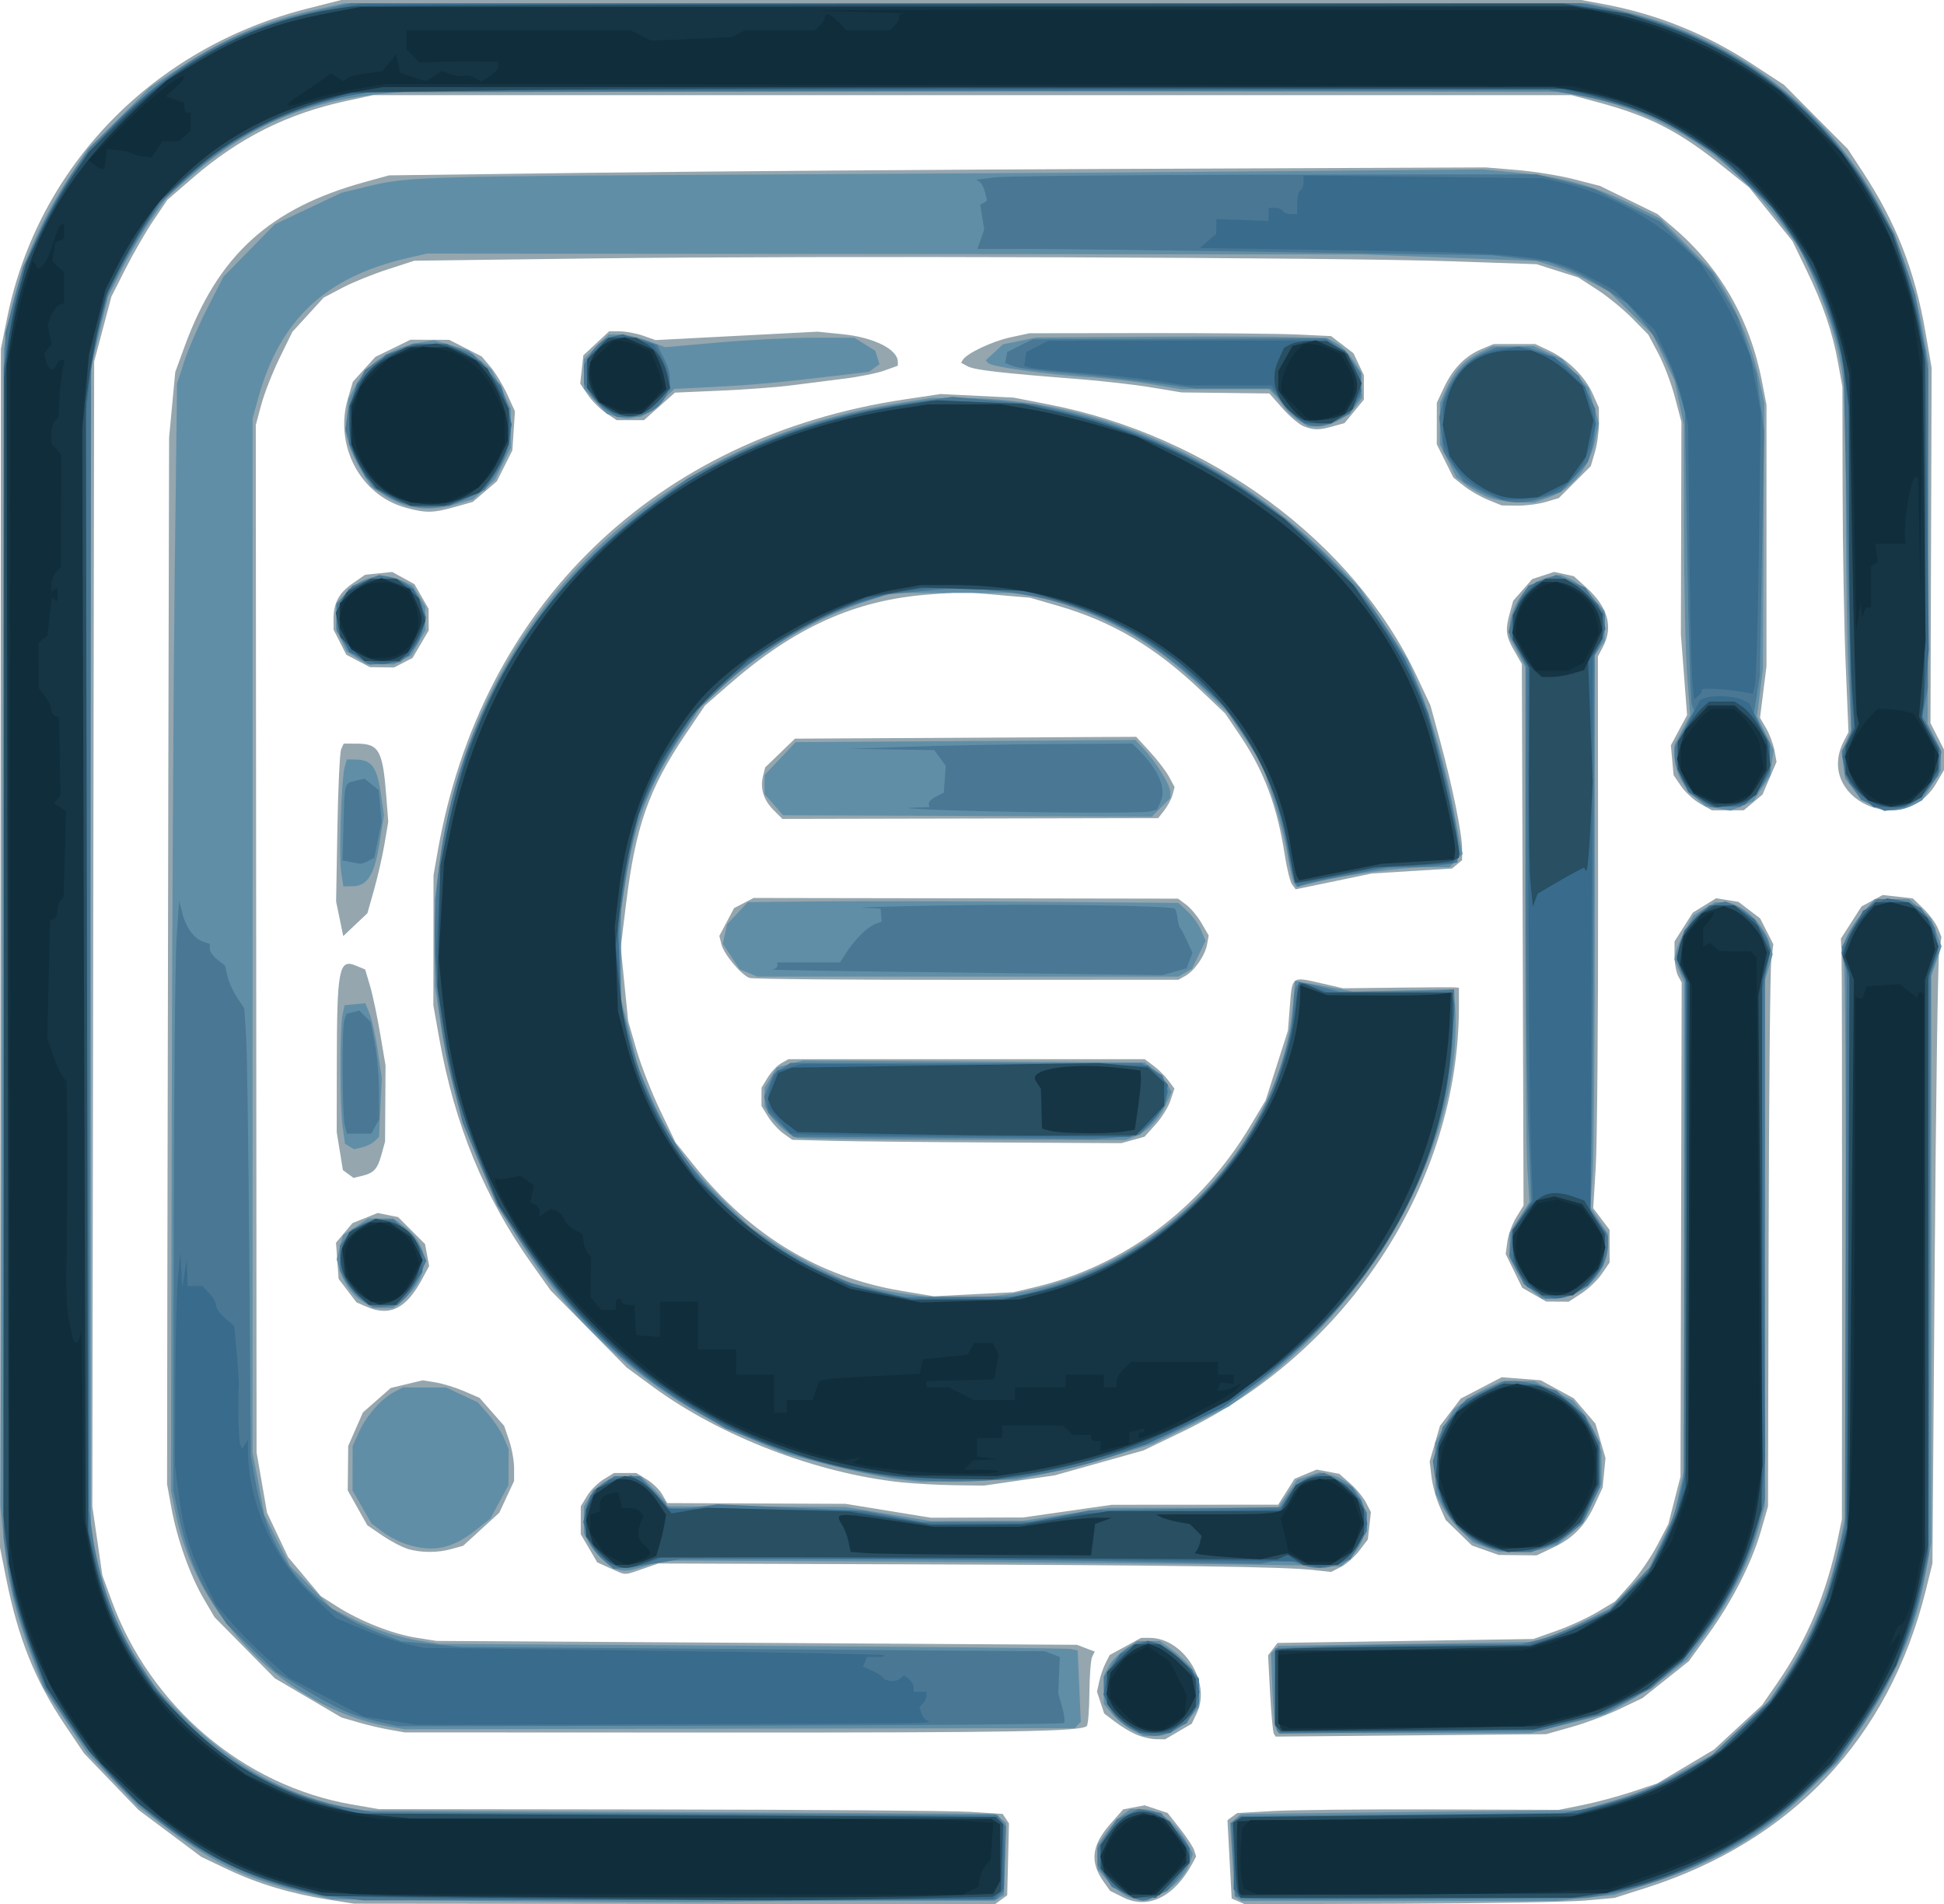 <?xml version="1.0" encoding="UTF-8" standalone="no"?>
<!-- Created with Inkscape (http://www.inkscape.org/) -->

<svg
   width="73.879mm"
   height="72.351mm"
   viewBox="0 0 73.879 72.351"
   version="1.1"
   id="svg1"
   xml:space="preserve"
   inkscape:version="1.3.2 (091e20e, 2023-11-25, custom)"
   sodipodi:docname="logo cm vectores.svg"
   xmlns:inkscape="http://www.inkscape.org/namespaces/inkscape"
   xmlns:sodipodi="http://sodipodi.sourceforge.net/DTD/sodipodi-0.dtd"
   xmlns="http://www.w3.org/2000/svg"
   xmlns:svg="http://www.w3.org/2000/svg"><sodipodi:namedview
     id="namedview1"
     pagecolor="#ffffff"
     bordercolor="#000000"
     borderopacity="0.25"
     inkscape:showpageshadow="2"
     inkscape:pageopacity="0.0"
     inkscape:pagecheckerboard="0"
     inkscape:deskcolor="#d1d1d1"
     inkscape:document-units="mm"
     inkscape:zoom="0.70110129"
     inkscape:cx="162.60133"
     inkscape:cy="156.18285"
     inkscape:window-width="1920"
     inkscape:window-height="1001"
     inkscape:window-x="-9"
     inkscape:window-y="-9"
     inkscape:window-maximized="1"
     inkscape:current-layer="g1" /><defs
     id="defs1" /><g
     inkscape:label="Capa 1"
     inkscape:groupmode="layer"
     id="layer1"
     transform="translate(-61.984,-105.601)"><g
       id="g1"><g
         id="g8"
         transform="translate(2.264,6.416)"><path
           style="fill:#95a6ae"
           d="m 72.212,171.362 c -1.42,-0.223 -2.688,-0.602 -3.828,-1.144 l -1.011,-0.48 -1.195,-0.893 -1.195,-0.893 -1.035,-1.075 -1.035,-1.075 -0.756,-1.125 c -1.099,-1.634 -1.754,-3.272 -2.197,-5.491 l -0.24,-1.205 0.017,-22.772 0.017,-22.772 0.239,-1.181 c 1.162,-5.742 5.544,-10.256 11.401,-11.742 l 1.301,-0.33 h 23.555 23.555 l 0.843,0.156 c 2.026,0.374 3.898,1.126 5.644,2.267 l 1.224,0.8 1.213,1.22 1.213,1.22 0.565,0.861 c 1.265,1.927 1.981,3.751 2.382,6.067 l 0.24,1.386 -0.022,6.749 -0.022,6.749 0.258,0.505 0.258,0.505 v 0.386 0.386 l -0.302,0.515 c -1.249,2.132 -4.633,0.565 -3.502,-1.621 l 0.172,-0.332 -0.107,-2.583 c -0.059,-1.421 -0.111,-4.372 -0.116,-6.559 l -0.008,-3.976 -0.163,-0.904 c -0.214,-1.187 -0.569,-2.227 -1.212,-3.554 l -0.525,-1.084 -0.823,-1.018 -0.823,-1.018 -0.982,-0.789 c -1.671,-1.343 -2.789,-1.918 -4.767,-2.449 l -0.998,-0.268 H 96.67 73.898 l -1.009,0.218 c -2.244,0.484 -4.067,1.395 -5.823,2.909 l -0.985,0.85 -0.529,0.783 c -0.291,0.431 -0.77,1.259 -1.064,1.84 l -0.535,1.057 -0.327,1.232 -0.327,1.232 -0.035,21.748 -0.035,21.748 0.19,1.308 0.19,1.308 0.351,0.961 c 1.467,4.02 5.011,7.032 9.116,7.748 l 1.035,0.18 10.617,0.013 c 5.839,0.007 11.175,0.048 11.857,0.09 l 1.24,0.078 0.12,0.181 0.12,0.181 -0.034,1.365 -0.034,1.365 -0.234,0.171 -0.234,0.171 -12.176,-0.012 -12.176,-0.012 z m 30.21,-0.079 -0.513,-0.254 -0.241,-0.338 c -0.539,-0.757 -0.468,-1.389 0.247,-2.202 l 0.491,-0.558 0.407,-0.076 0.407,-0.076 0.436,0.144 0.436,0.144 0.468,0.592 c 0.257,0.326 0.502,0.698 0.543,0.827 l 0.075,0.235 -0.137,0.256 c -0.679,1.269 -1.682,1.769 -2.618,1.306 z m 4.358,0.143 -0.252,-0.108 -0.08,-1.487 -0.08,-1.487 0.185,-0.136 0.185,-0.136 1.352,-0.077 c 0.744,-0.043 3.494,-0.07 6.111,-0.061 l 4.759,0.016 0.914,-0.184 c 0.503,-0.101 1.343,-0.327 1.868,-0.501 l 0.953,-0.317 1.084,-0.646 1.084,-0.646 0.911,-0.843 0.911,-0.843 0.609,-0.884 c 1.101,-1.597 1.842,-3.367 2.263,-5.402 l 0.162,-0.783 0.005,-10.422 c 0.003,-5.732 -0.006,-10.694 -0.019,-11.027 l -0.024,-0.605 0.392,-0.611 0.392,-0.611 0.403,-0.217 0.403,-0.217 0.571,0.064 0.571,0.064 0.403,0.391 c 0.222,0.215 0.467,0.544 0.544,0.732 l 0.141,0.341 -0.086,0.577 c -0.047,0.318 -0.124,5.674 -0.17,11.903 l -0.085,11.326 -0.254,1.024 c -1.393,5.62 -5.089,9.541 -10.662,11.312 l -1.171,0.372 -1.118,0.099 c -0.615,0.055 -3.775,0.109 -7.022,0.12 l -5.904,0.021 z m -3.876,-6.334 c -0.216,-0.094 -0.579,-0.313 -0.807,-0.487 l -0.415,-0.316 -0.136,-0.413 -0.136,-0.413 0.084,-0.391 c 0.046,-0.215 0.155,-0.529 0.241,-0.698 l 0.157,-0.307 0.598,-0.326 0.598,-0.326 h 0.321 c 1.281,0 2.349,1.689 1.799,2.847 l -0.196,0.414 -0.507,0.297 -0.507,0.297 -0.351,-0.005 c -0.193,-0.003 -0.527,-0.082 -0.743,-0.175 z m 5.228,-0.035 c -0.037,-0.06 -0.102,-0.754 -0.144,-1.543 l -0.077,-1.434 0.179,-0.236 0.179,-0.236 4.863,-0.075 4.863,-0.075 0.884,-0.313 c 0.486,-0.172 1.184,-0.493 1.55,-0.713 l 0.667,-0.4 0.583,-0.65 c 0.321,-0.358 0.777,-1.019 1.013,-1.47 l 0.431,-0.82 0.231,-0.902 0.231,-0.902 0.022,-9.386 0.022,-9.386 -0.136,-0.253 c -0.074,-0.139 -0.136,-0.49 -0.136,-0.78 v -0.527 l 0.347,-0.547 0.347,-0.547 0.444,-0.274 0.444,-0.274 0.425,0.069 0.425,0.069 0.412,0.314 0.412,0.314 0.25,0.491 0.25,0.491 -0.078,0.617 c -0.043,0.339 -0.088,5.144 -0.101,10.677 l -0.023,10.061 -0.265,0.924 c -0.349,1.218 -1.101,2.695 -2.01,3.948 l -0.737,1.016 -0.879,0.699 -0.879,0.699 -0.868,0.415 c -0.477,0.228 -1.302,0.537 -1.832,0.686 l -0.964,0.271 -5.139,0.046 -5.139,0.046 z m -33.591,-0.149 c -0.309,-0.052 -0.852,-0.179 -1.205,-0.282 l -0.642,-0.187 -1.265,-0.744 -1.265,-0.744 -1.145,-1.16 -1.145,-1.16 -0.412,-0.701 c -0.517,-0.878 -1.014,-2.276 -1.228,-3.452 l -0.165,-0.904 0.01,-7.229 c 0.005,-3.976 0.023,-12.922 0.038,-19.88 l 0.029,-12.651 0.117,-1.246 0.117,-1.246 0.353,-0.967 c 1.265,-3.465 3.226,-5.256 6.851,-6.254 l 0.919,-0.253 7.651,-0.098 c 4.208,-0.054 13.588,-0.122 20.844,-0.151 l 13.193,-0.053 1.192,0.1 c 0.656,0.055 1.632,0.214 2.169,0.353 l 0.977,0.252 1.09,0.533 1.09,0.533 0.631,0.539 c 1.751,1.495 2.891,3.482 3.343,5.83 l 0.17,0.884 v 4.963 4.963 l -0.123,0.98 -0.123,0.98 0.235,0.403 c 0.129,0.221 0.27,0.599 0.314,0.838 l 0.079,0.436 -0.267,0.621 -0.267,0.621 -0.355,0.298 -0.355,0.298 h -0.607 -0.607 l -0.44,-0.247 c -0.242,-0.136 -0.569,-0.436 -0.727,-0.666 l -0.287,-0.419 -0.052,-0.569 -0.052,-0.569 0.308,-0.573 0.308,-0.573 -0.118,-1.535 -0.118,-1.535 0.01,-4.036 0.01,-4.036 -0.248,-0.941 c -0.136,-0.518 -0.42,-1.264 -0.63,-1.658 l -0.382,-0.717 -0.61,-0.62 c -0.336,-0.341 -0.934,-0.829 -1.329,-1.085 l -0.719,-0.465 -0.792,-0.252 -0.792,-0.252 -3.193,-0.11 c -4.362,-0.151 -24.194,-0.217 -32.591,-0.11 l -6.868,0.088 -1.024,0.332 c -0.563,0.182 -1.339,0.498 -1.723,0.701 l -0.699,0.37 -0.594,0.65 -0.594,0.65 -0.484,0.987 c -0.266,0.543 -0.579,1.339 -0.695,1.77 l -0.211,0.783 0.015,19.519 0.015,19.519 0.199,1.145 0.199,1.145 0.4,0.843 0.4,0.843 0.621,0.74 0.621,0.74 0.599,0.384 c 0.87,0.558 2.126,1.056 3.02,1.196 l 0.78,0.123 12.169,0.074 12.169,0.074 0.338,0.129 0.338,0.129 -0.097,0.194 c -0.053,0.106 -0.101,0.722 -0.106,1.368 -0.005,0.646 -0.05,1.214 -0.099,1.264 -0.209,0.209 -2.695,0.254 -13.988,0.249 l -11.928,-0.005 z m 8.376,-6.134 -0.5,-0.227 -0.313,-0.534 -0.313,-0.534 4.51e-4,-0.532 4.5e-4,-0.532 0.239,-0.393 c 0.132,-0.216 0.416,-0.5 0.632,-0.632 l 0.393,-0.239 h 0.422 0.422 l 0.399,0.243 c 0.219,0.134 0.484,0.391 0.588,0.572 l 0.189,0.329 3.388,0.014 3.388,0.014 1.62,0.264 1.62,0.264 1.754,-0.005 1.754,-0.005 1.687,-0.241 1.687,-0.241 3.161,-0.002 3.161,-0.002 0.31,-0.491 0.31,-0.491 0.421,-0.176 0.421,-0.176 0.429,0.081 0.429,0.081 0.414,0.363 c 0.228,0.2 0.498,0.527 0.602,0.727 l 0.188,0.364 -0.059,0.521 -0.059,0.521 -0.322,0.423 c -0.177,0.232 -0.491,0.51 -0.697,0.616 l -0.375,0.194 -0.673,-0.075 c -1.119,-0.124 -5.237,-0.182 -15.305,-0.216 l -9.585,-0.032 -0.602,0.207 c -0.728,0.25 -0.617,0.252 -1.223,-0.023 z m 33.249,-0.689 -0.506,-0.179 -0.5,-0.485 -0.5,-0.485 -0.235,-0.531 c -0.129,-0.292 -0.266,-0.793 -0.304,-1.113 l -0.069,-0.582 0.196,-0.675 0.196,-0.675 0.396,-0.519 0.396,-0.519 0.778,-0.405 0.778,-0.405 0.739,0.058 0.739,0.058 0.629,0.342 0.629,0.342 0.413,0.483 0.413,0.483 0.19,0.653 0.19,0.653 -0.054,0.56 -0.054,0.56 -0.303,0.657 c -0.375,0.813 -0.824,1.271 -1.604,1.637 l -0.602,0.283 -0.723,-0.008 -0.723,-0.008 z m -40.957,-0.054 c -0.208,-0.06 -0.637,-0.286 -0.954,-0.501 l -0.576,-0.392 -0.372,-0.663 -0.372,-0.663 0.009,-0.843 0.009,-0.843 0.279,-0.637 0.279,-0.637 0.53,-0.466 0.53,-0.466 0.606,-0.145 0.606,-0.145 0.491,0.079 c 0.27,0.043 0.756,0.193 1.08,0.332 l 0.589,0.254 0.468,0.532 0.468,0.532 0.19,0.557 c 0.104,0.306 0.189,0.778 0.189,1.048 l -0.001,0.491 -0.281,0.603 -0.281,0.603 -0.687,0.628 -0.687,0.628 -0.447,0.124 c -0.53,0.147 -1.147,0.145 -1.668,-0.006 z m 18.784,-2.523 c -3.23,-0.339 -6.883,-1.742 -9.453,-3.627 l -1.001,-0.735 -1.446,-1.465 -1.446,-1.465 -0.704,-0.989 c -1.815,-2.553 -2.945,-5.3 -3.529,-8.583 l -0.225,-1.265 0.003,-2.47 0.003,-2.47 0.159,-0.904 c 1.642,-9.342 8.276,-15.762 17.747,-17.175 l 1.366,-0.204 1.386,0.068 1.386,0.068 1.325,0.257 c 6.134,1.19 11.602,5.225 13.996,10.326 l 0.522,1.113 0.369,1.357 c 0.462,1.699 0.833,3.512 0.834,4.084 l 0.001,0.437 -0.191,0.159 -0.191,0.159 -1.526,0.095 -1.526,0.095 -1.446,0.3 -1.446,0.3 -0.134,-0.178 c -0.074,-0.098 -0.199,-0.598 -0.278,-1.111 -0.287,-1.858 -0.787,-3.2 -1.69,-4.538 l -0.576,-0.853 -0.909,-0.862 c -1.759,-1.67 -3.38,-2.631 -5.448,-3.23 l -1.059,-0.307 -1.279,-0.11 -1.279,-0.11 -1.325,0.101 c -2.774,0.211 -5.072,1.249 -7.55,3.411 l -0.919,0.801 -0.75,1.111 c -1.387,2.056 -1.893,3.496 -2.247,6.388 l -0.207,1.689 0.141,1.402 0.141,1.402 0.313,1.084 c 0.172,0.596 0.578,1.634 0.9,2.305 l 0.587,1.221 0.726,0.903 c 2.119,2.634 4.745,4.217 7.859,4.738 l 1.235,0.206 1.511,-0.077 1.511,-0.077 0.783,-0.184 c 3.397,-0.797 6.341,-2.993 8.214,-6.125 l 0.587,-0.983 0.424,-1.325 0.424,-1.325 0.074,-0.938 c 0.089,-1.132 0.07,-1.117 1.155,-0.868 l 0.871,0.2 2.048,-0.024 c 1.127,-0.013 2.116,-0.018 2.199,-0.01 l 0.151,0.014 v 0.71 c 0,6.671 -4.186,13.113 -10.494,16.15 l -1.495,0.72 -1.687,0.473 -1.687,0.473 -1.347,0.195 -1.347,0.195 -1.123,-0.016 c -0.617,-0.009 -1.515,-0.058 -1.994,-0.108 z m -20.348,-6.675 -0.376,-0.164 -0.34,-0.446 -0.34,-0.446 -0.05,-0.687 -0.05,-0.687 0.313,-0.373 0.313,-0.373 0.479,-0.192 0.479,-0.192 0.388,0.077 0.388,0.077 0.512,0.512 0.512,0.512 0.078,0.417 0.078,0.417 -0.249,0.468 c -0.614,1.154 -1.238,1.469 -2.136,1.078 z m 44.379,-0.458 -0.456,-0.264 -0.313,-0.64 -0.313,-0.64 0.064,-0.476 c 0.035,-0.262 0.188,-0.676 0.339,-0.921 l 0.275,-0.445 -0.032,-10.287 -0.032,-10.287 -0.29,-0.506 c -0.323,-0.565 -0.348,-0.783 -0.165,-1.444 l 0.126,-0.455 0.361,-0.411 0.361,-0.411 0.416,-0.137 0.416,-0.137 0.375,0.082 0.375,0.082 0.476,0.43 c 0.82,0.741 1.031,1.496 0.63,2.256 l -0.191,0.361 0.007,8.916 c 0.004,4.904 -0.036,9.621 -0.089,10.482 l -0.096,1.566 0.311,0.412 0.311,0.412 v 0.621 0.621 l -0.296,0.432 c -0.163,0.238 -0.513,0.573 -0.777,0.744 l -0.481,0.312 -0.428,-0.003 -0.428,-0.003 z m -45.07,-4.583 -0.202,-0.148 -0.118,-0.723 -0.118,-0.723 0.004,-2.651 c 0.006,-3.54 0.083,-3.937 0.713,-3.677 l 0.365,0.151 0.183,0.617 c 0.101,0.339 0.275,1.16 0.387,1.823 l 0.204,1.206 -0.009,1.446 -0.009,1.446 -0.138,0.498 c -0.152,0.552 -0.288,0.698 -0.749,0.808 l -0.312,0.074 z m 18.369,-1.262 -1.493,-0.038 -0.336,-0.239 c -0.185,-0.132 -0.448,-0.421 -0.586,-0.643 l -0.249,-0.404 4.5e-4,-0.347 4.51e-4,-0.347 0.234,-0.384 c 0.129,-0.211 0.359,-0.455 0.512,-0.542 l 0.278,-0.158 h 6.769 6.769 l 0.333,0.248 c 0.183,0.137 0.437,0.388 0.565,0.559 l 0.232,0.311 -0.149,0.451 c -0.082,0.248 -0.337,0.659 -0.568,0.914 l -0.419,0.464 -0.44,0.122 -0.44,0.122 -4.759,-0.025 c -2.618,-0.014 -5.431,-0.043 -6.252,-0.063 z m -3.122,-6.19 c -0.316,-0.117 -0.971,-0.901 -1.064,-1.274 l -0.08,-0.321 0.28,-0.528 0.28,-0.528 0.371,-0.193 0.371,-0.193 8.065,0.013 8.065,0.013 0.309,0.229 c 0.17,0.126 0.433,0.441 0.583,0.7 l 0.274,0.471 -0.062,0.341 c -0.077,0.42 -0.474,0.995 -0.826,1.193 l -0.263,0.148 -8.043,0.005 c -4.423,0.003 -8.14,-0.031 -8.26,-0.075 z m -15.572,-2.245 -0.136,-0.657 0.049,-2.789 c 0.027,-1.534 0.092,-2.884 0.144,-3 l 0.096,-0.211 0.499,0.002 c 0.842,0.003 0.984,0.255 1.119,1.995 l 0.075,0.972 -0.141,0.835 c -0.077,0.459 -0.256,1.241 -0.396,1.738 l -0.256,0.904 -0.459,0.434 -0.459,0.434 z m 16.495,-4.126 c -0.385,-0.385 -0.524,-0.828 -0.407,-1.296 l 0.083,-0.331 0.566,-0.546 0.566,-0.546 6.484,-0.035 6.484,-0.035 0.521,0.568 c 0.287,0.312 0.615,0.742 0.73,0.955 l 0.208,0.387 -0.077,0.289 c -0.043,0.159 -0.183,0.425 -0.312,0.59 l -0.234,0.301 -7.14,0.015 -7.14,0.015 z m -15.794,-5.671 -0.45,-0.238 -0.242,-0.475 -0.242,-0.475 v -0.421 c 0,-0.6 0.208,-0.979 0.738,-1.346 l 0.462,-0.32 0.515,-0.053 0.515,-0.053 0.422,0.231 0.422,0.231 0.269,0.469 0.269,0.469 0.002,0.411 0.002,0.411 -0.306,0.522 -0.306,0.522 -0.351,0.181 -0.351,0.181 -0.458,-0.005 -0.458,-0.005 z m 1.814,-5.823 c -1.727,-0.465 -2.732,-2.364 -2.201,-4.155 l 0.188,-0.631 0.426,-0.471 0.426,-0.471 0.669,-0.327 0.669,-0.327 0.736,0.002 0.736,0.002 0.617,0.316 0.617,0.316 0.336,0.398 c 0.185,0.219 0.469,0.687 0.632,1.04 l 0.295,0.643 -0.049,0.743 -0.049,0.743 -0.295,0.588 -0.295,0.588 -0.457,0.392 -0.457,0.392 -0.696,0.195 c -0.814,0.228 -1.084,0.232 -1.846,0.027 z m 41.128,-0.298 c -0.287,-0.116 -0.701,-0.355 -0.92,-0.53 l -0.399,-0.318 -0.315,-0.632 -0.315,-0.632 0.001,-0.79 10e-4,-0.79 0.285,-0.602 c 0.334,-0.706 0.802,-1.179 1.426,-1.439 l 0.448,-0.187 h 0.788 0.788 l 0.532,0.25 c 0.7,0.329 1.371,0.994 1.658,1.642 l 0.232,0.523 0.004,0.578 c 0.002,0.318 -0.067,0.818 -0.153,1.112 l -0.158,0.534 -0.607,0.607 -0.607,0.607 -0.496,0.147 c -0.273,0.081 -0.761,0.143 -1.084,0.14 l -0.588,-0.007 z m -7.009,-2.796 c -0.166,-0.063 -0.527,-0.369 -0.802,-0.68 l -0.501,-0.566 -1.668,-0.02 -1.668,-0.02 -1.145,-0.19 c -0.63,-0.105 -1.877,-0.247 -2.771,-0.317 -2.928,-0.227 -3.95,-0.344 -4.209,-0.483 l -0.255,-0.137 0.07,-0.113 c 0.153,-0.248 1.121,-0.705 1.804,-0.852 l 0.723,-0.156 4.458,-0.006 c 2.452,-0.003 5.032,0.021 5.732,0.054 l 1.275,0.06 0.425,0.325 0.425,0.325 0.198,0.417 0.198,0.417 v 0.466 0.466 l -0.367,0.445 -0.367,0.445 -0.447,0.124 c -0.532,0.148 -0.71,0.147 -1.109,-0.004 z m -26.516,-0.506 c -0.224,-0.151 -0.535,-0.462 -0.691,-0.693 l -0.285,-0.419 0.059,-0.538 0.059,-0.538 0.489,-0.456 0.489,-0.456 h 0.411 c 0.226,0 0.623,0.075 0.883,0.166 l 0.472,0.166 3.079,-0.16 3.079,-0.16 0.957,0.097 c 1.177,0.119 2.092,0.576 2.092,1.047 v 0.15 l -0.512,0.184 c -0.282,0.101 -0.973,0.24 -1.536,0.309 -0.563,0.069 -1.458,0.182 -1.988,0.252 -0.53,0.07 -1.745,0.161 -2.699,0.202 l -1.735,0.075 -0.588,0.523 -0.588,0.523 h -0.52 -0.52 z"
           id="path14" /><path
           style="fill:#618ea7"
           d="m 79.32,171.425 -6.988,-0.075 -1.138,-0.273 c -2.093,-0.503 -3.302,-1.069 -5.007,-2.343 l -1.205,-0.901 -0.967,-1.009 -0.967,-1.009 -0.845,-1.265 -0.845,-1.265 -0.492,-1.325 c -0.596,-1.604 -0.83,-2.607 -0.999,-4.285 l -0.129,-1.273 0.064,-21.98 0.064,-21.98 0.184,-0.997 c 0.35,-1.901 1.122,-3.751 2.324,-5.569 l 0.677,-1.024 1.189,-1.177 1.189,-1.177 1.103,-0.728 c 1.772,-1.169 3.236,-1.79 5.284,-2.241 L 72.814,99.306 h 23.615 23.615 l 0.996,0.215 c 6.211,1.34 10.708,6.058 11.776,12.354 l 0.191,1.123 -0.016,6.842 -0.016,6.842 0.252,0.494 0.252,0.494 v 0.403 0.403 l -0.355,0.559 -0.355,0.559 -0.362,0.187 c -0.772,0.399 -1.672,0.162 -2.246,-0.591 l -0.318,-0.417 -0.065,-0.481 -0.065,-0.481 0.181,-0.457 0.181,-0.457 -0.1,-1.988 c -0.055,-1.093 -0.103,-3.922 -0.106,-6.287 l -0.006,-4.299 -0.13,-0.938 c -0.16,-1.152 -0.597,-2.561 -1.19,-3.838 l -0.448,-0.965 -0.742,-0.982 c -1.718,-2.272 -4.025,-3.851 -6.708,-4.59 l -1.204,-0.332 -21.928,-0.024 -21.928,-0.024 -1.325,0.119 c -2.808,0.252 -5.04,1.2 -7.201,3.059 l -0.992,0.854 -0.582,0.839 c -0.32,0.461 -0.824,1.317 -1.12,1.902 l -0.538,1.063 -0.326,1.347 -0.326,1.347 v 22.109 22.109 l 0.256,1.146 c 0.327,1.465 0.852,2.722 1.641,3.924 l 0.625,0.954 0.968,0.974 c 1.665,1.675 3.451,2.747 5.547,3.328 l 0.964,0.267 12.181,0.065 12.181,0.065 0.209,0.173 0.209,0.173 -0.04,1.367 -0.04,1.367 -0.181,0.114 -0.181,0.114 -4.711,0.002 c -2.591,0.001 -5.112,0.021 -5.603,0.043 -0.49,0.023 -4.036,0.008 -7.88,-0.033 z m 23.251,-0.176 c -0.2,-0.087 -0.539,-0.358 -0.753,-0.602 l -0.389,-0.443 v -0.46 -0.46 l 0.353,-0.487 c 0.194,-0.268 0.477,-0.574 0.629,-0.681 l 0.276,-0.194 h 0.401 c 0.705,0 1.327,0.485 1.823,1.42 l 0.146,0.276 -0.079,0.25 c -0.318,1.003 -1.593,1.735 -2.406,1.381 z m 4.204,0.076 -0.135,-0.088 -0.086,-1.392 -0.086,-1.392 0.21,-0.174 0.21,-0.174 6.458,-0.072 6.458,-0.072 0.843,-0.247 c 1.356,-0.397 1.861,-0.606 3.049,-1.263 l 1.121,-0.62 1.028,-0.962 1.028,-0.962 0.576,-0.853 c 1.081,-1.602 1.822,-3.396 2.22,-5.372 l 0.182,-0.904 0.014,-10.241 c 0.008,-5.633 -0.022,-10.465 -0.067,-10.739 l -0.081,-0.498 0.14,-0.426 c 0.077,-0.234 0.359,-0.674 0.627,-0.978 l 0.486,-0.552 h 0.648 0.648 l 0.418,0.367 0.418,0.367 0.202,0.53 0.202,0.53 -0.194,0.571 -0.194,0.571 v 10.746 10.746 l -0.182,1.041 c -0.408,2.34 -1.186,4.186 -2.644,6.275 l -0.76,1.089 -1.147,1.109 c -1.702,1.645 -3.416,2.639 -5.961,3.457 l -1.357,0.436 -1.113,0.117 -1.113,0.117 -5.964,2.4e-4 -5.964,2.4e-4 z m -4.037,-6.415 c -0.24,-0.127 -0.579,-0.4 -0.753,-0.606 l -0.316,-0.375 v -0.539 -0.539 l 0.182,-0.352 c 0.1,-0.194 0.384,-0.489 0.63,-0.657 l 0.448,-0.305 h 0.436 0.436 l 0.484,0.351 c 0.266,0.193 0.6,0.513 0.741,0.711 l 0.257,0.361 v 0.544 0.544 l -0.316,0.375 c -0.401,0.477 -0.889,0.729 -1.395,0.723 l -0.398,-0.005 z m 5.481,-0.026 c -0.05,-0.081 -0.114,-0.762 -0.143,-1.515 l -0.052,-1.368 0.142,-0.142 0.142,-0.142 4.844,-0.073 4.844,-0.073 0.551,-0.186 c 0.303,-0.102 0.954,-0.389 1.446,-0.636 l 0.894,-0.45 0.747,-0.762 0.747,-0.762 0.477,-0.999 0.477,-0.999 0.192,-0.867 0.192,-0.867 v -9.269 -9.269 l -0.183,-0.437 -0.183,-0.437 0.076,-0.33 c 0.042,-0.182 0.205,-0.556 0.362,-0.832 l 0.286,-0.502 0.407,-0.251 0.407,-0.251 h 0.333 c 0.663,0 1.522,0.783 1.757,1.6 l 0.107,0.374 -0.143,0.489 -0.143,0.489 -0.006,10 -0.006,10 -0.273,0.964 c -0.348,1.23 -1.027,2.569 -1.952,3.851 l -0.73,1.011 -0.751,0.597 c -0.413,0.329 -1.113,0.796 -1.555,1.039 l -0.804,0.442 -1.408,0.356 -1.408,0.356 h -4.799 -4.799 z m -33.711,-0.096 c -3.85,-0.679 -7.299,-4.108 -8.106,-8.058 l -0.187,-0.916 0.03,-13.856 c 0.016,-7.621 0.069,-17.082 0.116,-21.025 l 0.086,-7.169 0.274,-0.843 c 0.151,-0.464 0.548,-1.379 0.883,-2.034 l 0.609,-1.19 0.975,-0.995 0.975,-0.995 1.265,-0.598 1.265,-0.598 1.024,-0.249 c 1.512,-0.367 1.956,-0.38 15.844,-0.451 7.024,-0.036 15.862,-0.093 19.639,-0.128 l 6.868,-0.062 1.326,0.125 c 1.697,0.16 2.846,0.478 4.277,1.181 l 1.145,0.562 1.024,1.029 1.024,1.029 0.402,0.685 c 0.565,0.964 1.061,2.231 1.299,3.322 l 0.204,0.933 -0.026,5.06 -0.026,5.06 -0.113,0.893 -0.113,0.893 0.316,0.646 0.316,0.646 -0.065,0.488 -0.065,0.488 -0.32,0.483 -0.32,0.483 -0.429,0.179 -0.429,0.179 -0.476,-0.081 -0.476,-0.081 -0.43,-0.377 c -0.493,-0.433 -0.755,-0.977 -0.755,-1.564 v -0.408 l 0.298,-0.561 0.298,-0.561 -0.115,-1.475 c -0.063,-0.811 -0.117,-3.292 -0.12,-5.511 l -0.005,-4.036 -0.178,-0.84 -0.178,-0.84 -0.416,-0.877 -0.416,-0.877 -0.825,-0.814 -0.825,-0.814 -0.717,-0.38 c -0.394,-0.209 -1.015,-0.471 -1.38,-0.582 l -0.663,-0.203 -3.313,-0.125 -3.313,-0.125 -17.772,-0.016 -17.772,-0.016 -0.719,0.165 c -3.128,0.716 -4.871,2.344 -5.692,5.319 l -0.216,0.782 4.11e-4,19.639 4.1e-4,19.639 0.224,1.188 0.224,1.188 0.485,0.968 0.485,0.968 0.797,0.81 0.797,0.81 0.66,0.333 c 0.896,0.452 1.83,0.763 2.706,0.9 l 0.73,0.114 11.868,0.071 c 6.527,0.039 11.983,0.095 12.123,0.124 l 0.256,0.053 0.06,1.357 0.06,1.357 -0.111,0.12 -0.111,0.12 -12.735,0.021 -12.735,0.021 z m 8.606,-5.987 c -0.279,-0.102 -0.846,-0.662 -1.035,-1.024 l -0.17,-0.325 4.51e-4,-0.518 4.5e-4,-0.518 0.235,-0.386 c 0.129,-0.212 0.398,-0.47 0.596,-0.572 l 0.361,-0.187 h 0.488 0.488 l 0.482,0.482 c 0.265,0.265 0.482,0.523 0.482,0.572 l 1.5e-4,0.09 3.404,0.014 3.404,0.014 1.627,0.268 1.627,0.268 1.747,-0.006 1.747,-0.006 1.627,-0.246 1.627,-0.246 3.217,-7.9e-4 3.217,-7.8e-4 0.366,-0.533 0.366,-0.533 0.423,-0.14 0.423,-0.14 0.364,0.08 c 1.46,0.321 1.906,2.141 0.782,3.192 l -0.322,0.301 -0.743,-0.021 c -1.917,-0.055 -10.861,-0.141 -17.611,-0.169 l -7.47,-0.031 -0.602,0.2 c -0.625,0.207 -0.838,0.229 -1.145,0.118 z m 33.075,-0.831 -0.481,-0.176 -0.463,-0.448 c -0.255,-0.246 -0.578,-0.665 -0.718,-0.93 l -0.255,-0.482 -0.006,-0.964 -0.006,-0.964 0.351,-0.633 0.351,-0.633 0.402,-0.306 c 0.221,-0.168 0.632,-0.411 0.914,-0.539 l 0.513,-0.233 0.613,-0.003 0.613,-0.003 0.74,0.37 0.74,0.37 0.36,0.437 c 0.198,0.24 0.443,0.68 0.544,0.977 l 0.184,0.54 -9e-5,0.611 -1e-4,0.611 -0.345,0.73 -0.345,0.73 -0.497,0.425 -0.497,0.425 -0.467,0.14 c -0.257,0.077 -0.759,0.136 -1.115,0.131 l -0.649,-0.008 z m -41,-0.105 c -0.284,-0.088 -0.705,-0.305 -0.936,-0.481 l -0.42,-0.32 -0.358,-0.625 -0.358,-0.625 0.002,-0.843 0.002,-0.843 0.245,-0.542 c 0.275,-0.608 0.851,-1.26 1.34,-1.516 l 0.325,-0.17 0.819,0.001 0.819,0.001 0.603,0.281 0.603,0.281 0.406,0.462 c 0.223,0.254 0.488,0.656 0.588,0.893 l 0.183,0.43 -0.004,0.683 -0.004,0.683 -0.344,0.633 -0.344,0.633 -0.578,0.457 c -0.875,0.692 -1.595,0.839 -2.588,0.529 z m 18.588,-2.485 c -0.53,-0.064 -1.696,-0.308 -2.59,-0.542 l -1.627,-0.426 -1.265,-0.534 c -6.323,-2.668 -10.736,-8.536 -11.82,-15.717 l -0.227,-1.506 -8.45e-4,-1.651 -8.45e-4,-1.651 0.18,-1.362 c 1.209,-9.131 7.92,-15.932 17.216,-17.449 l 1.46,-0.238 1.145,0.002 c 5.12,0.01 10.316,2.304 14.231,6.282 l 0.917,0.932 0.911,1.362 0.911,1.362 0.427,1.038 c 0.489,1.188 1.045,3.166 1.335,4.745 0.109,0.596 0.228,1.202 0.262,1.345 l 0.063,0.261 -0.251,0.251 -0.251,0.251 h -0.858 c -0.964,0 -3.028,0.277 -4.187,0.562 l -0.768,0.189 -0.1,-0.161 c -0.055,-0.089 -0.158,-0.542 -0.229,-1.008 -0.071,-0.466 -0.321,-1.448 -0.556,-2.184 l -0.426,-1.337 -0.639,-0.952 -0.639,-0.952 -1.01,-0.967 c -1.735,-1.66 -3.461,-2.666 -5.709,-3.328 l -0.964,-0.284 h -2.53 -2.53 l -0.863,0.271 c -1.944,0.611 -3.994,1.81 -5.602,3.275 l -0.802,0.731 -0.78,1.175 c -1.206,1.816 -1.736,3.182 -2.095,5.392 l -0.195,1.205 7.53e-4,1.687 7.53e-4,1.687 0.332,1.325 0.332,1.325 0.504,1.145 c 0.682,1.551 1.35,2.508 2.65,3.798 l 1.096,1.087 0.901,0.59 c 0.496,0.325 1.349,0.8 1.895,1.056 l 0.994,0.466 1.056,0.237 c 0.581,0.13 1.572,0.271 2.201,0.313 l 1.145,0.076 1.25,-0.145 c 5.762,-0.67 10.708,-5.569 11.181,-11.073 l 0.076,-0.884 0.313,0.059 c 0.172,0.033 0.665,0.124 1.096,0.202 l 0.783,0.143 1.928,-0.041 1.928,-0.041 0.039,0.663 c 0.289,4.891 -2.828,10.855 -7.509,14.368 l -1.084,0.814 -1.451,0.714 -1.451,0.714 -1.407,0.426 c -0.774,0.235 -1.937,0.539 -2.585,0.677 l -1.178,0.251 -1.807,0.046 -1.807,0.046 z m -20.247,-6.72 c -0.418,-0.255 -0.755,-0.722 -0.91,-1.26 l -0.106,-0.37 0.124,-0.46 0.124,-0.46 0.477,-0.316 0.477,-0.316 h 0.47 0.47 l 0.365,0.26 c 1.074,0.765 1.081,1.935 0.016,2.831 l -0.376,0.316 -0.382,-4.5e-4 -0.382,-4.5e-4 z m 44.408,-0.453 c -0.207,-0.174 -0.482,-0.524 -0.612,-0.778 l -0.236,-0.462 v -0.463 -0.463 l 0.377,-0.594 0.377,-0.594 -0.08,-1.267 c -0.044,-0.697 -0.08,-5.271 -0.079,-10.165 l 0.001,-8.898 -0.298,-0.559 -0.298,-0.559 0.003,-0.362 c 0.006,-0.881 0.717,-1.789 1.518,-1.939 l 0.411,-0.077 0.364,0.151 c 0.2,0.083 0.579,0.395 0.841,0.693 l 0.478,0.543 v 0.559 0.559 l -0.189,0.27 -0.189,0.27 0.002,9.245 c 0.001,5.085 -0.036,9.806 -0.083,10.492 l -0.085,1.247 0.332,0.5 0.332,0.5 5.2e-4,0.458 c 0.001,1.037 -0.983,2.012 -2.031,2.012 h -0.481 z m -44.936,-5.461 -0.17,-0.105 -0.091,-0.643 c -0.109,-0.77 -0.112,-3.747 -0.004,-4.258 l 0.077,-0.361 0.394,-0.038 0.394,-0.038 0.164,0.399 c 0.09,0.22 0.231,0.863 0.314,1.43 l 0.151,1.031 -0.053,1.111 -0.053,1.111 -0.174,0.163 c -0.095,0.09 -0.31,0.195 -0.476,0.233 l -0.302,0.07 z m 16.98,-0.334 c -0.303,-0.115 -0.766,-0.515 -0.991,-0.855 l -0.213,-0.323 -3.44e-4,-0.361 -3.43e-4,-0.361 0.235,-0.385 0.235,-0.385 0.492,-0.132 0.492,-0.132 6.493,0.036 6.493,0.036 0.34,0.253 c 0.187,0.139 0.419,0.391 0.514,0.56 l 0.174,0.307 -0.219,0.485 c -0.257,0.569 -0.716,1.038 -1.192,1.218 l -0.339,0.128 -6.167,-0.01 c -3.392,-0.005 -6.248,-0.04 -6.348,-0.078 z m -1.816,-6.259 -0.337,-0.142 -0.32,-0.484 -0.32,-0.484 0.081,-0.371 0.081,-0.371 0.396,-0.42 0.396,-0.42 2.697,-0.028 c 1.483,-0.015 5.164,-0.009 8.179,0.015 l 5.482,0.042 0.346,0.317 c 0.19,0.174 0.423,0.498 0.518,0.718 l 0.172,0.402 -0.259,0.534 -0.259,0.534 -0.259,0.149 -0.259,0.149 h -7.999 -7.999 z m -15.483,-3.857 c -0.091,-0.61 0.011,-3.54 0.14,-3.983 l 0.079,-0.271 h 0.277 c 0.675,0 0.869,0.259 1.027,1.368 l 0.105,0.741 -0.129,0.843 c -0.218,1.43 -0.471,1.862 -1.09,1.866 l -0.324,0.002 z m 16.445,-2.538 -0.351,-0.399 v -0.364 -0.364 l 0.591,-0.625 0.591,-0.625 6.454,-0.04 6.454,-0.04 0.322,0.341 c 0.467,0.495 1.01,1.376 1.01,1.639 v 0.227 l -0.354,0.354 -0.354,0.354 -7.007,-0.028 -7.007,-0.028 z m -15.851,-5.578 -0.38,-0.243 -0.206,-0.435 -0.206,-0.435 0.007,-0.48 0.007,-0.48 0.339,-0.36 c 0.63,-0.671 1.412,-0.852 2.156,-0.499 l 0.408,0.194 0.243,0.393 0.243,0.393 v 0.451 0.451 l -0.27,0.48 -0.27,0.48 -0.327,0.169 -0.327,0.169 -0.518,-0.002 -0.518,-0.002 z m 1.914,-5.774 c -0.216,-0.051 -0.612,-0.238 -0.88,-0.415 l -0.487,-0.322 -0.358,-0.564 c -0.197,-0.31 -0.417,-0.782 -0.489,-1.048 l -0.131,-0.484 0.063,-0.617 0.063,-0.617 0.24,-0.467 c 0.45,-0.875 1.383,-1.499 2.511,-1.68 l 0.492,-0.079 0.648,0.19 0.648,0.19 0.443,0.367 0.443,0.367 0.37,0.74 0.37,0.74 v 0.74 0.74 l -0.309,0.621 -0.309,0.621 -0.412,0.362 -0.412,0.362 -0.626,0.186 c -0.667,0.198 -1.242,0.219 -1.879,0.068 z m 41.128,-0.313 c -0.259,-0.095 -0.647,-0.306 -0.861,-0.47 l -0.39,-0.298 -0.314,-0.629 -0.314,-0.629 0.003,-0.79 0.003,-0.79 0.246,-0.542 c 0.309,-0.681 0.642,-1.04 1.255,-1.355 l 0.482,-0.247 0.783,-0.005 0.783,-0.005 0.542,0.244 0.542,0.244 0.506,0.552 0.506,0.552 0.196,0.675 0.196,0.675 -0.133,0.621 c -0.231,1.076 -0.887,1.878 -1.8,2.2 l -0.525,0.185 -0.617,-0.008 c -0.34,-0.005 -0.829,-0.086 -1.088,-0.181 z m -7.245,-2.927 c -0.202,-0.123 -0.455,-0.359 -0.564,-0.525 -0.109,-0.166 -0.28,-0.384 -0.381,-0.485 l -0.184,-0.184 -1.662,10e-4 -1.662,0.001 -1.145,-0.19 c -0.63,-0.105 -1.687,-0.225 -2.349,-0.268 -1.617,-0.104 -3.698,-0.39 -3.835,-0.528 l -0.111,-0.111 0.327,-0.304 0.328,-0.304 0.63,-0.131 0.63,-0.131 4.208,-0.026 c 2.315,-0.014 4.8,-0.01 5.522,0.011 l 1.314,0.037 0.343,0.178 c 0.189,0.098 0.486,0.393 0.659,0.655 l 0.316,0.478 0.013,0.477 0.013,0.477 -0.247,0.337 c -0.305,0.416 -0.954,0.759 -1.435,0.758 l -0.361,-2.6e-4 z m -25.915,-0.148 -0.377,-0.109 -0.436,-0.483 -0.436,-0.483 v -0.556 -0.556 l 0.468,-0.468 0.468,-0.468 h 0.431 c 0.237,0 0.721,0.108 1.075,0.241 l 0.644,0.241 2.041,-0.18 c 1.123,-0.099 2.74,-0.18 3.593,-0.181 l 1.552,-6e-4 0.4,0.247 0.4,0.247 0.081,0.256 0.081,0.256 -0.198,0.145 -0.198,0.145 -1.112,0.134 c -2.17,0.262 -3.299,0.366 -4.784,0.441 l -1.503,0.075 -0.57,0.533 c -0.314,0.293 -0.649,0.533 -0.746,0.533 -0.097,0 -0.248,0.022 -0.336,0.049 -0.088,0.027 -0.33,9e-5 -0.538,-0.06 z"
           id="path13" /><path
           style="fill:#4a7894"
           d="m 72.645,171.284 c -4.166,-0.491 -7.92,-2.951 -10.506,-6.884 l -0.692,-1.053 -0.475,-1.236 c -0.522,-1.357 -0.794,-2.359 -0.988,-3.646 l -0.128,-0.843 0.033,-22.892 0.033,-22.892 0.341,-1.265 0.341,-1.265 0.646,-1.356 c 0.355,-0.746 0.923,-1.757 1.262,-2.247 l 0.616,-0.891 1.228,-1.193 c 2.28,-2.216 4.358,-3.342 7.435,-4.03 l 1.264,-0.283 h 23.374 23.374 l 1.057,0.215 c 4.398,0.896 8.096,3.574 10.214,7.398 l 0.64,1.155 0.397,1.16 0.397,1.16 0.244,1.426 0.244,1.426 -0.005,6.042 -0.005,6.042 -0.103,0.536 -0.103,0.536 0.359,0.669 0.359,0.669 -0.059,0.456 -0.059,0.456 -0.32,0.42 c -0.404,0.529 -0.768,0.769 -1.3,0.855 l -0.419,0.068 -0.448,-0.213 -0.448,-0.213 -0.301,-0.455 -0.301,-0.454 -0.063,-0.471 -0.063,-0.471 0.181,-0.351 0.181,-0.351 -0.103,-4.88 c -0.057,-2.684 -0.125,-5.856 -0.151,-7.048 l -0.047,-2.169 -0.31,-1.024 c -0.478,-1.58 -1.075,-2.894 -1.776,-3.908 l -0.64,-0.925 -1.112,-1.047 -1.112,-1.047 -1.037,-0.647 -1.037,-0.647 -0.994,-0.342 c -0.547,-0.188 -1.486,-0.427 -2.087,-0.53 l -1.093,-0.188 -22.582,0.036 -22.582,0.036 -0.964,0.262 c -2.454,0.667 -4.181,1.627 -5.925,3.29 l -0.744,0.71 -0.553,0.854 c -0.304,0.47 -0.743,1.232 -0.976,1.695 l -0.423,0.841 -0.323,1.231 -0.323,1.231 -0.041,21.868 -0.041,21.868 0.132,0.964 c 0.715,5.205 4.672,9.437 9.685,10.359 l 0.977,0.18 11.864,0.054 11.864,0.054 0.164,0.219 0.164,0.219 -0.043,1.232 -0.043,1.232 -0.154,0.154 -0.154,0.154 -12.012,0.016 -12.012,0.016 z m 29.865,-0.138 -0.537,-0.271 -0.272,-0.409 -0.272,-0.409 v -0.323 -0.323 l 0.365,-0.551 0.365,-0.551 0.418,-0.198 0.418,-0.198 0.423,0.079 0.423,0.079 0.541,0.602 c 0.729,0.811 0.746,1.08 0.113,1.855 l -0.405,0.496 -0.415,0.197 c -0.526,0.249 -0.525,0.25 -1.165,-0.074 z m 4.522,0.164 -0.361,-0.076 -0.084,-1.385 -0.084,-1.385 0.179,-0.138 0.179,-0.138 6.23,-0.062 6.23,-0.062 0.806,-0.189 c 1.297,-0.304 2.493,-0.763 3.577,-1.373 l 1.013,-0.57 1.144,-1.084 1.144,-1.084 0.61,-0.904 c 0.336,-0.497 0.82,-1.379 1.076,-1.96 l 0.466,-1.056 0.338,-1.354 0.338,-1.354 0.033,-10.542 0.033,-10.542 -0.091,-0.443 -0.091,-0.443 0.338,-0.621 c 0.186,-0.342 0.494,-0.752 0.684,-0.912 l 0.346,-0.291 h 0.416 c 0.229,0 0.596,0.075 0.816,0.167 l 0.4,0.167 0.271,0.381 0.271,0.381 0.063,0.468 0.063,0.468 -0.146,0.4 -0.146,0.4 -0.038,11.037 -0.038,11.037 -0.201,0.983 c -0.437,2.144 -1.21,3.909 -2.56,5.848 l -0.678,0.974 -1.093,1.087 c -1.979,1.967 -4.984,3.529 -7.746,4.027 l -0.697,0.126 -6.325,0.046 c -3.479,0.025 -6.488,0.011 -6.687,-0.03 z m -3.931,-6.275 c -0.82,-0.248 -1.43,-0.984 -1.43,-1.727 v -0.41 l 0.274,-0.407 c 0.819,-1.215 1.754,-1.236 2.835,-0.063 l 0.506,0.549 -4.5e-4,0.455 -4.5e-4,0.455 -0.236,0.387 -0.236,0.387 -0.482,0.246 c -0.511,0.261 -0.722,0.283 -1.23,0.129 z m 5.166,-0.074 c -0.05,-0.05 -0.09,-0.778 -0.09,-1.618 v -1.527 l 1.826,-0.079 c 1.005,-0.043 3.108,-0.079 4.674,-0.079 h 2.847 l 0.718,-0.182 c 0.395,-0.1 1.158,-0.397 1.695,-0.66 l 0.977,-0.478 0.772,-0.819 0.772,-0.819 0.438,-0.901 c 0.241,-0.495 0.522,-1.253 0.625,-1.684 l 0.187,-0.783 0.033,-9.458 0.033,-9.458 -0.148,-0.263 c -0.47,-0.834 0.328,-2.381 1.362,-2.64 l 0.301,-0.076 0.358,0.148 c 0.446,0.185 1.172,0.975 1.276,1.389 l 0.078,0.312 -0.105,0.505 -0.105,0.505 v 9.94 9.94 l -0.274,1.02 c -0.531,1.98 -1.892,4.223 -3.351,5.524 l -0.696,0.62 -0.945,0.492 -0.945,0.492 -1.172,0.309 -1.172,0.309 -4.94,0.054 -4.94,0.054 z m -34.166,-0.358 c -0.958,-0.215 -1.579,-0.489 -2.868,-1.268 l -1.023,-0.618 -0.943,-0.922 -0.943,-0.922 -0.482,-0.75 c -0.616,-0.958 -1.042,-2.026 -1.317,-3.3 l -0.218,-1.01 0.014,-9.766 c 0.008,-5.371 0.057,-10.413 0.109,-11.205 l 0.095,-1.439 0.132,0.502 c 0.143,0.545 0.455,0.957 0.81,1.07 l 0.225,0.071 v 0.185 c 0,0.102 0.131,0.289 0.292,0.415 l 0.292,0.23 0.085,0.386 c 0.047,0.212 0.21,0.577 0.364,0.812 l 0.279,0.426 0.068,1.024 c 0.038,0.563 0.093,4.386 0.123,8.494 l 0.055,7.47 0.175,0.964 c 0.532,2.935 2.031,4.769 4.727,5.784 l 0.818,0.308 1.15,0.109 1.15,0.109 11.079,0.081 11.079,0.081 0.284,0.108 0.284,0.108 -0.028,0.693 -0.028,0.693 0.148,0.524 c 0.082,0.288 0.113,0.559 0.07,0.602 -0.043,0.043 -5.753,0.088 -12.689,0.1 l -12.611,0.022 z m 8.572,-6.124 c -0.71,-0.598 -0.945,-1.522 -0.581,-2.285 l 0.181,-0.38 0.398,-0.271 0.398,-0.271 h 0.47 0.47 l 0.62,0.655 0.62,0.655 0.867,-0.12 0.867,-0.12 2.795,0.125 2.795,0.125 1.084,0.21 1.084,0.21 2.108,-0.003 2.108,-0.003 1.084,-0.218 1.084,-0.218 3.641,-0.06 3.641,-0.06 0.235,-0.399 c 0.258,-0.438 0.633,-0.723 1.097,-0.834 l 0.301,-0.072 0.542,0.275 0.542,0.275 0.27,0.482 0.27,0.482 0.002,0.351 0.002,0.351 -0.313,0.534 -0.313,0.534 -0.406,0.17 c -0.526,0.22 -1.019,0.215 -1.597,-0.016 l -0.464,-0.186 -0.472,0.102 -0.472,0.102 -5.06,-0.086 c -2.783,-0.048 -7.744,-0.087 -11.024,-0.088 l -5.964,-0.002 -0.663,0.114 c -0.364,0.063 -0.936,0.146 -1.271,0.185 l -0.608,0.07 z m 33.817,-0.428 c -1.242,-0.378 -2.054,-1.383 -2.238,-2.77 l -0.077,-0.579 0.19,-0.652 0.19,-0.652 0.449,-0.525 0.449,-0.525 0.73,-0.345 0.73,-0.345 0.37,-1e-4 c 0.203,-5e-5 0.643,0.081 0.976,0.18 l 0.607,0.18 0.565,0.497 c 0.311,0.273 0.683,0.721 0.827,0.995 l 0.262,0.497 -1.3e-4,0.843 -1.3e-4,0.843 -0.335,0.69 -0.335,0.69 -0.438,0.361 c -0.241,0.198 -0.681,0.443 -0.978,0.545 l -0.54,0.184 -0.551,-0.01 c -0.303,-0.006 -0.687,-0.052 -0.853,-0.102 z m -22.289,-2.668 c -1.525,-0.151 -3.844,-0.734 -5.527,-1.389 l -1.371,-0.533 -1.118,-0.658 c -2.645,-1.557 -4.993,-3.863 -6.879,-6.755 l -0.694,-1.065 -0.653,-1.564 -0.653,-1.564 -0.336,-1.334 c -2.189,-8.686 0.622,-16.988 7.488,-22.115 l 1.417,-1.058 1.211,-0.622 c 2.211,-1.136 4.617,-1.878 7.297,-2.25 l 1.54,-0.214 1.559,0.141 1.559,0.141 1.517,0.373 c 5.814,1.43 11.154,5.707 13.098,10.49 0.659,1.622 1.563,5.365 1.486,6.157 l -0.038,0.391 -0.482,0.085 c -0.265,0.047 -0.861,0.089 -1.325,0.095 l -0.843,0.011 -1.506,0.286 c -0.828,0.157 -1.597,0.322 -1.708,0.367 l -0.202,0.082 -0.116,-0.22 c -0.064,-0.121 -0.182,-0.627 -0.264,-1.124 -0.314,-1.911 -0.87,-3.301 -1.913,-4.779 l -0.609,-0.863 -0.949,-0.836 c -2.415,-2.128 -4.608,-3.116 -7.597,-3.42 l -1.369,-0.139 -1.417,0.139 -1.417,0.139 -0.829,0.256 c -1.744,0.538 -3.933,1.856 -5.414,3.261 l -0.932,0.883 -0.645,0.977 c -0.355,0.537 -0.855,1.432 -1.111,1.988 l -0.466,1.011 -0.247,1.084 c -0.136,0.596 -0.313,1.652 -0.394,2.346 l -0.148,1.262 0.074,1.295 0.074,1.295 0.306,1.206 c 1.198,4.724 4.785,8.409 9.303,9.554 l 1.06,0.269 2.169,-0.01 2.169,-0.01 0.953,-0.26 c 4.297,-1.171 7.889,-4.58 9.158,-8.694 l 0.316,-1.024 0.075,-0.938 c 0.09,-1.123 0.064,-1.101 1.022,-0.853 l 0.764,0.197 1.807,-0.019 c 0.994,-0.01 1.97,-0.031 2.169,-0.046 l 0.361,-0.028 -0.026,1.265 c -0.206,10.122 -10.111,18.396 -20.758,17.341 z m -20.362,-6.577 c -0.285,-0.113 -0.849,-0.673 -1.035,-1.029 l -0.17,-0.325 v -0.472 -0.472 l 0.252,-0.32 c 0.334,-0.424 0.844,-0.677 1.369,-0.677 h 0.427 l 0.468,0.423 c 0.258,0.233 0.537,0.588 0.62,0.79 l 0.152,0.367 -0.278,0.593 c -0.153,0.326 -0.397,0.705 -0.542,0.841 l -0.265,0.249 -0.409,0.051 c -0.225,0.028 -0.49,0.019 -0.59,-0.02 z m 44.206,-0.554 -0.409,-0.272 -0.279,-0.541 -0.279,-0.541 0.051,-0.496 0.051,-0.496 0.368,-0.535 0.368,-0.535 -0.111,-2.824 c -0.061,-1.553 -0.106,-6.131 -0.1,-10.174 l 0.011,-7.35 -0.335,-0.643 -0.335,-0.643 0.147,-0.55 c 0.081,-0.302 0.254,-0.7 0.385,-0.884 l 0.238,-0.335 0.528,-0.202 0.528,-0.202 0.547,0.242 0.547,0.242 0.37,0.51 0.37,0.51 v 0.41 c 0,0.225 -0.087,0.579 -0.194,0.785 l -0.194,0.376 -0.035,9.662 c -0.019,5.314 -0.074,10.02 -0.121,10.459 l -0.085,0.797 0.375,0.566 0.375,0.566 -0.003,0.311 c -0.009,1.027 -1.028,2.058 -2.036,2.058 h -0.336 z m -22.906,-5.843 -5.267,-0.033 -0.477,-0.453 -0.477,-0.453 -0.078,-0.311 -0.078,-0.311 0.179,-0.429 0.179,-0.429 0.32,-0.21 0.32,-0.21 6.672,0.005 6.672,0.005 0.397,0.232 0.397,0.232 0.108,0.308 0.108,0.308 -0.082,0.328 c -0.045,0.18 -0.29,0.55 -0.543,0.822 l -0.461,0.494 -0.829,0.092 c -0.456,0.051 -1.046,0.082 -1.311,0.07 -0.265,-0.013 -2.852,-0.037 -5.749,-0.055 z m -22.315,-0.462 c -0.103,-0.411 -0.118,-3.68 -0.018,-3.995 l 0.078,-0.246 0.246,-0.064 0.246,-0.064 0.215,0.215 0.215,0.215 0.16,0.83 c 0.088,0.457 0.16,1.291 0.161,1.854 l 8.01e-4,1.024 -0.148,0.271 -0.148,0.271 h -0.465 -0.465 z m 21.257,-5.833 c -2.883,-0.035 -5.146,-0.077 -5.03,-0.092 0.116,-0.015 0.211,-0.082 0.211,-0.149 v -0.12 h 1.191 1.191 l 0.21,-0.331 c 0.324,-0.511 0.814,-1.007 1.106,-1.121 l 0.264,-0.103 -0.019,-0.247 -0.019,-0.247 -0.667,-0.026 c -0.367,-0.014 0.959,-0.055 2.947,-0.09 3.722,-0.066 8.784,0.004 8.904,0.124 0.037,0.037 0.082,0.2 0.1,0.361 0.018,0.162 0.06,0.321 0.093,0.354 0.033,0.033 0.154,0.263 0.269,0.511 l 0.208,0.451 -0.112,0.295 -0.112,0.295 -0.458,0.127 -0.458,0.127 -2.289,-0.028 c -1.259,-0.015 -4.648,-0.056 -7.53,-0.092 z m -21.065,-4.183 -0.281,-0.053 0.04,-1.426 c 0.044,-1.562 0.025,-1.5 0.479,-1.609 l 0.319,-0.076 0.269,0.218 0.269,0.218 0.058,0.603 0.058,0.603 -0.142,0.685 -0.142,0.685 -0.224,0.12 c -0.123,0.066 -0.269,0.113 -0.323,0.104 -0.054,-0.009 -0.225,-0.041 -0.379,-0.07 z m 22.691,-1.962 c -1.127,-0.038 -1.736,-0.081 -1.355,-0.095 l 0.693,-0.026 -0.03,-0.121 c -0.017,-0.066 0.105,-0.19 0.271,-0.274 l 0.301,-0.153 0.037,-0.508 0.037,-0.508 -0.218,-0.299 -0.218,-0.299 -1.627,-0.026 -1.627,-0.026 2.41,-0.082 c 1.325,-0.045 3.752,-0.089 5.392,-0.098 l 2.982,-0.016 0.222,0.222 c 0.784,0.784 1.08,1.48 0.847,1.991 l -0.135,0.297 -0.256,0.069 c -0.298,0.08 -4.751,0.052 -7.726,-0.048 z m 28.603,-0.393 -0.409,-0.272 -0.271,-0.537 c -0.149,-0.295 -0.271,-0.682 -0.271,-0.86 v -0.324 l 0.369,-0.701 0.369,-0.701 -0.084,-0.245 c -0.046,-0.135 -0.123,-2.685 -0.171,-5.667 l -0.088,-5.422 -0.207,-0.723 c -0.312,-1.088 -0.836,-2.097 -1.45,-2.794 l -0.551,-0.625 -0.81,-0.534 c -0.446,-0.293 -1.121,-0.648 -1.5,-0.788 l -0.69,-0.254 -1.057,-0.122 -1.057,-0.122 -7.947,-0.122 c -4.371,-0.067 -8.773,-0.122 -9.783,-0.122 h -1.836 l 0.128,-0.369 0.128,-0.369 -0.075,-0.468 -0.075,-0.468 0.131,-0.081 0.131,-0.081 -0.08,-0.317 c -0.044,-0.174 -0.138,-0.353 -0.21,-0.397 l -0.13,-0.081 0.706,-0.088 c 0.388,-0.049 5.182,-0.094 10.652,-0.101 l 9.946,-0.013 1.084,0.273 1.084,0.273 1.265,0.625 1.265,0.625 0.975,0.969 0.975,0.969 0.494,0.843 0.494,0.843 0.36,1.084 0.36,1.084 0.145,1.084 0.145,1.084 -0.081,4.65 -0.081,4.65 -0.117,0.727 -0.117,0.727 0.311,0.557 0.311,0.557 v 0.529 0.529 l -0.186,0.361 c -0.103,0.198 -0.355,0.503 -0.561,0.676 l -0.375,0.316 h -0.575 -0.575 z m -50.924,-5.383 c -0.216,-0.136 -0.5,-0.423 -0.632,-0.639 l -0.239,-0.393 -4.51e-4,-0.503 -4.5e-4,-0.503 0.301,-0.357 0.301,-0.357 0.507,-0.203 0.507,-0.203 0.385,0.072 c 1.412,0.265 1.792,1.985 0.664,3.005 l -0.253,0.228 -0.574,0.049 -0.574,0.049 z m 2.017,-5.777 c -0.233,-0.048 -0.654,-0.217 -0.935,-0.375 l -0.511,-0.287 -0.413,-0.61 c -0.227,-0.335 -0.475,-0.85 -0.552,-1.143 l -0.139,-0.534 0.082,-0.547 c 0.045,-0.301 0.211,-0.801 0.369,-1.112 l 0.287,-0.565 0.359,-0.256 c 0.198,-0.141 0.609,-0.366 0.914,-0.501 l 0.554,-0.245 h 0.632 0.632 l 0.507,0.203 0.507,0.203 0.53,0.59 0.53,0.59 0.192,0.563 c 0.347,1.019 0.193,1.972 -0.474,2.935 l -0.329,0.474 -0.617,0.296 c -0.693,0.332 -1.493,0.454 -2.125,0.323 z m 41.191,-0.302 c -0.241,-0.086 -0.621,-0.262 -0.843,-0.391 l -0.405,-0.234 -0.383,-0.568 -0.383,-0.568 -0.081,-0.649 -0.081,-0.649 0.087,-0.404 c 0.205,-0.948 0.835,-1.744 1.65,-2.084 l 0.448,-0.187 h 0.591 0.591 l 0.508,0.179 c 0.279,0.099 0.716,0.344 0.97,0.545 l 0.462,0.366 0.311,0.623 0.311,0.623 v 0.535 c 0,0.294 -0.064,0.75 -0.143,1.013 l -0.143,0.478 -0.512,0.569 -0.512,0.569 -0.624,0.201 c -0.738,0.238 -1.221,0.248 -1.818,0.034 z m -7.287,-2.843 c -0.141,-0.057 -0.488,-0.379 -0.772,-0.715 l -0.516,-0.612 h -1.422 -1.422 l -1.722,-0.231 c -0.947,-0.127 -2.433,-0.288 -3.301,-0.358 -0.869,-0.07 -1.727,-0.183 -1.906,-0.252 l -0.327,-0.124 0.039,-0.21 0.039,-0.21 0.482,-0.241 0.482,-0.241 5.572,-0.018 5.572,-0.018 0.389,0.262 c 0.214,0.144 0.512,0.445 0.663,0.669 l 0.274,0.407 v 0.415 0.415 l -0.208,0.352 -0.208,0.352 -0.492,0.238 c -0.528,0.256 -0.809,0.283 -1.214,0.12 z m -26.523,-0.483 c -0.216,-0.132 -0.5,-0.416 -0.632,-0.632 l -0.239,-0.393 v -0.361 -0.361 l 0.235,-0.386 c 0.437,-0.717 1.031,-0.887 1.976,-0.565 l 0.568,0.194 0.297,0.586 c 0.548,1.082 -0.158,2.161 -1.414,2.159 l -0.398,-4.5e-4 z"
           id="path12" /><path
           style="fill:#386b8c"
           d="m 74.923,171.29 -2.952,-0.078 -1.201,-0.326 c -4.618,-1.252 -8.593,-5.107 -10.111,-9.806 l -0.417,-1.29 -0.19,-1.281 -0.19,-1.281 7.1e-4,-22.033 7.11e-4,-22.033 0.174,-1.155 c 0.938,-6.221 5.77,-11.213 12.01,-12.409 l 1.369,-0.262 22.832,-0.015 22.832,-0.015 1.058,0.156 c 6.361,0.935 11.188,5.543 12.517,11.949 l 0.239,1.149 0.063,5.663 0.063,5.663 -0.125,1.317 -0.125,1.317 0.31,0.529 0.31,0.529 v 0.463 0.463 l -0.275,0.445 c -0.151,0.245 -0.443,0.547 -0.649,0.673 l -0.374,0.228 -0.586,4.5e-4 -0.586,4.5e-4 -0.456,-0.456 -0.456,-0.456 -0.134,-0.498 -0.134,-0.498 0.221,-0.582 0.221,-0.582 -0.087,-1.145 c -0.048,-0.63 -0.092,-3.302 -0.099,-5.939 l -0.011,-4.794 -0.126,-1.129 c -0.22,-1.972 -0.909,-3.891 -2.011,-5.597 l -0.654,-1.013 -0.941,-0.929 -0.941,-0.929 -1.205,-0.802 -1.205,-0.802 -0.947,-0.345 c -0.521,-0.19 -1.408,-0.445 -1.971,-0.567 l -1.024,-0.223 -22.41,0.028 -22.41,0.028 -1.04,0.179 c -1.357,0.234 -2.556,0.666 -3.919,1.413 l -1.104,0.605 -1.106,0.964 -1.106,0.964 -0.641,0.993 c -0.352,0.546 -0.811,1.331 -1.02,1.744 l -0.379,0.751 -0.294,1.188 c -0.162,0.654 -0.353,1.733 -0.426,2.399 l -0.132,1.21 0.059,21.115 0.059,21.115 0.19,0.956 c 0.921,4.623 4.377,8.309 8.966,9.561 l 1.169,0.319 12.073,0.064 12.073,0.064 0.15,0.15 0.15,0.15 v 1.208 1.208 l -0.206,0.206 -0.206,0.206 -9.788,0.008 c -5.383,0.005 -11.116,-0.027 -12.74,-0.07 z m 27.708,-0.092 c -0.32,-0.142 -0.663,-0.433 -0.876,-0.741 l -0.205,-0.298 v -0.437 -0.437 l 0.358,-0.494 c 0.781,-1.078 1.74,-1.058 2.59,0.055 l 0.426,0.557 v 0.286 0.286 l -0.639,0.66 -0.639,0.66 -0.415,-0.008 c -0.228,-0.005 -0.498,-0.045 -0.6,-0.09 z m 4.111,-0.069 -0.139,-0.168 0.034,-1.303 0.034,-1.303 0.301,-0.084 c 0.166,-0.046 2.856,-0.089 5.978,-0.096 l 5.677,-0.012 1.024,-0.179 c 0.563,-0.098 1.501,-0.341 2.083,-0.539 l 1.059,-0.36 1.137,-0.678 1.137,-0.678 1.114,-1.102 1.114,-1.102 0.568,-0.925 c 0.706,-1.149 1.321,-2.641 1.718,-4.169 l 0.304,-1.171 0.034,-3.072 c 0.019,-1.69 0.043,-6.393 0.055,-10.451 l 0.021,-7.378 -0.146,-0.486 -0.146,-0.486 0.411,-0.801 0.411,-0.801 0.454,-0.234 0.454,-0.234 0.422,0.079 0.422,0.079 0.418,0.367 0.418,0.367 0.142,0.476 0.142,0.476 -0.201,0.638 -0.201,0.638 v 10.85 10.85 l -0.233,1.128 c -0.476,2.306 -1.179,3.875 -2.664,5.947 l -0.691,0.964 -1.093,1.053 c -2.08,2.005 -5.172,3.545 -7.914,3.941 l -0.84,0.121 -6.341,0.002 -6.341,0.002 z m -4.205,-6.456 c -0.273,-0.197 -0.582,-0.527 -0.688,-0.732 l -0.193,-0.373 0.081,-0.383 c 0.044,-0.211 0.186,-0.555 0.313,-0.766 l 0.233,-0.383 0.526,-0.255 0.526,-0.255 0.31,0.078 c 0.17,0.043 0.551,0.29 0.846,0.55 l 0.537,0.472 0.138,0.419 0.138,0.419 -0.137,0.416 -0.137,0.416 -0.419,0.367 -0.419,0.367 h -0.58 -0.58 z m 5.754,0.17 -0.122,-0.147 0.034,-1.429 0.034,-1.429 4.759,-0.073 4.759,-0.073 0.663,-0.195 c 0.364,-0.107 1.069,-0.394 1.566,-0.639 l 0.904,-0.444 0.743,-0.755 0.743,-0.755 0.549,-1.123 0.549,-1.123 0.187,-0.964 0.187,-0.964 -0.033,-9.217 -0.033,-9.217 -0.173,-0.381 -0.173,-0.381 0.15,-0.5 0.15,-0.5 0.475,-0.475 0.475,-0.475 h 0.464 0.464 l 0.402,0.271 0.402,0.271 0.297,0.577 0.297,0.577 -0.178,0.809 -0.178,0.809 0.071,8.856 0.071,8.856 -0.093,1.024 c -0.189,2.077 -0.877,3.776 -2.299,5.678 l -0.744,0.995 -0.834,0.634 c -1.118,0.849 -2.059,1.292 -3.504,1.651 l -1.205,0.299 -4.852,0.05 -4.852,0.05 z m -32.765,-0.128 c -0.099,-0.013 -0.587,-0.087 -1.084,-0.166 l -0.904,-0.143 -1.418,-0.736 -1.418,-0.736 -0.797,-0.707 c -0.438,-0.389 -1.063,-1.015 -1.388,-1.391 l -0.591,-0.683 -0.471,-0.964 c -0.539,-1.101 -0.789,-1.976 -0.963,-3.361 l -0.122,-0.97 0.015,-3.196 c 0.008,-1.758 0.054,-3.576 0.102,-4.039 l 0.087,-0.843 0.037,0.663 0.037,0.663 0.084,-0.542 0.084,-0.542 0.018,0.512 0.018,0.512 h 0.28 0.28 l 0.262,0.279 c 0.144,0.153 0.262,0.365 0.262,0.471 0,0.106 0.154,0.322 0.342,0.48 l 0.342,0.288 0.095,1.018 c 0.052,0.56 0.087,1.126 0.078,1.259 -0.046,0.639 -0.005,2.146 0.062,2.254 l 0.075,0.122 0.104,-0.163 0.104,-0.163 0.002,0.361 c 0.011,2.06 0.978,4.195 2.579,5.693 l 0.769,0.719 0.947,0.4 c 0.521,0.22 1.273,0.475 1.67,0.566 l 0.723,0.166 8.721,0.109 c 4.797,0.06 8.75,0.138 8.785,0.173 0.035,0.035 -0.102,0.064 -0.304,0.064 h -0.369 l -0.071,0.184 -0.071,0.184 0.329,0.144 c 0.181,0.08 0.365,0.196 0.41,0.259 0.119,0.169 0.491,0.197 0.668,0.05 l 0.155,-0.128 0.181,0.15 c 0.099,0.083 0.181,0.225 0.181,0.316 v 0.166 h 0.241 0.241 v 0.157 c 0,0.086 -0.06,0.216 -0.132,0.289 l -0.132,0.132 0.078,0.245 c 0.043,0.135 0.17,0.27 0.283,0.299 0.113,0.03 -0.229,0.059 -0.759,0.065 -2.438,0.029 -18.575,0.081 -18.735,0.061 z m 7.346,-6.155 c -0.445,-0.309 -0.701,-0.648 -0.85,-1.123 l -0.134,-0.426 0.134,-0.499 0.134,-0.498 0.363,-0.305 0.363,-0.305 0.415,-0.078 0.415,-0.078 0.394,0.23 c 0.217,0.127 0.513,0.407 0.659,0.623 l 0.265,0.393 3.531,0.04 3.531,0.04 1.506,0.253 1.506,0.253 1.687,-0.002 1.687,-0.002 1.145,-0.196 1.145,-0.196 3.79,-0.073 3.79,-0.073 0.317,-0.467 c 0.672,-0.99 1.527,-1.066 2.437,-0.217 l 0.333,0.311 0.124,0.459 0.124,0.459 -0.229,0.511 c -0.284,0.636 -0.604,0.926 -1.158,1.051 l -0.431,0.097 -0.452,-0.114 -0.452,-0.114 -5.844,-0.048 c -3.214,-0.026 -8.636,-0.058 -12.049,-0.071 l -6.205,-0.023 -0.527,0.197 c -0.675,0.252 -1.091,0.25 -1.464,-0.01 z m 33.779,-0.511 c -0.984,-0.234 -1.815,-0.987 -2.155,-1.952 l -0.174,-0.493 v -0.712 -0.712 l 0.184,-0.441 c 0.101,-0.243 0.313,-0.61 0.471,-0.817 l 0.286,-0.375 0.721,-0.384 0.721,-0.384 0.706,0.003 0.706,0.003 0.49,0.222 c 0.269,0.122 0.683,0.392 0.919,0.599 l 0.429,0.376 0.275,0.633 0.275,0.633 7e-4,0.663 6.9e-4,0.663 -0.324,0.682 -0.324,0.682 -0.471,0.426 -0.471,0.426 -0.631,0.188 c -0.676,0.201 -1.027,0.216 -1.632,0.072 z m -23.113,-2.793 c -9.328,-1.188 -16.257,-8.701 -17.151,-18.598 l -0.109,-1.205 0.094,-1.687 c 0.107,-1.918 0.229,-2.703 0.714,-4.578 l 0.343,-1.325 0.62,-1.446 c 2.693,-6.282 8.592,-10.697 15.79,-11.818 l 1.265,-0.197 1.747,0.058 1.747,0.058 1.258,0.269 c 5.087,1.089 9.627,4.093 12.428,8.221 l 0.81,1.194 0.45,1.048 0.45,1.048 0.452,1.807 c 0.248,0.994 0.52,2.198 0.604,2.676 l 0.152,0.869 -0.139,0.168 -0.139,0.168 -1.416,0.083 -1.416,0.083 -1.472,0.296 c -0.81,0.163 -1.522,0.296 -1.583,0.296 h -0.11 l -0.263,-1.411 -0.263,-1.411 -0.365,-0.946 -0.365,-0.946 -0.584,-0.874 -0.584,-0.874 -1.029,-0.988 -1.029,-0.988 -1.075,-0.706 c -1.208,-0.793 -2.384,-1.318 -3.808,-1.701 l -0.964,-0.259 -1.757,-0.069 -1.757,-0.069 -1.014,0.148 c -2.293,0.335 -4.873,1.657 -6.945,3.559 l -0.871,0.799 -0.682,1.036 c -0.375,0.57 -0.894,1.495 -1.153,2.056 l -0.471,1.02 -0.226,0.979 c -0.125,0.539 -0.292,1.476 -0.371,2.082 l -0.145,1.103 0.064,1.729 0.064,1.729 0.316,1.145 0.316,1.145 0.708,1.446 0.708,1.446 0.773,0.904 c 1.447,1.691 3.206,3.018 5.075,3.827 l 0.96,0.416 1.096,0.228 1.096,0.228 1.687,0.003 1.687,0.003 0.904,-0.174 c 3.61,-0.693 6.915,-3.131 8.863,-6.536 l 0.542,-0.948 0.356,-1.134 c 0.196,-0.624 0.419,-1.6 0.497,-2.169 0.077,-0.569 0.151,-1.049 0.164,-1.066 0.013,-0.017 0.262,0.061 0.554,0.174 l 0.531,0.205 2.37,0.007 c 2.812,0.008 2.512,-0.198 2.378,1.634 -0.389,5.308 -3.164,10.113 -7.76,13.436 l -0.964,0.697 -1.462,0.704 -1.462,0.704 -1.67,0.478 c -0.919,0.263 -2.185,0.561 -2.815,0.663 l -1.145,0.185 -1.627,-0.015 c -0.895,-0.008 -2.006,-0.063 -2.47,-0.122 z m -20.108,-6.741 c -0.72,-0.566 -0.974,-1.563 -0.569,-2.227 l 0.226,-0.371 0.424,-0.201 c 0.777,-0.369 1.535,-0.116 2.015,0.671 l 0.239,0.393 4.5e-4,0.365 4.51e-4,0.365 -0.199,0.298 c -0.11,0.164 -0.337,0.447 -0.504,0.629 l -0.305,0.331 h -0.503 -0.503 z m 44.808,-0.214 -0.482,-0.22 -0.271,-0.486 -0.271,-0.486 v -0.575 -0.575 l 0.379,-0.591 0.379,-0.591 -0.081,-2.251 c -0.044,-1.238 -0.082,-5.796 -0.083,-10.128 l -0.002,-7.878 -0.297,-0.507 -0.297,-0.507 v -0.433 c 0,-0.57 0.185,-1.037 0.571,-1.442 l 0.315,-0.33 0.4,-0.075 c 0.574,-0.108 0.945,0.019 1.488,0.51 l 0.478,0.432 0.135,0.451 0.135,0.451 -0.24,0.543 -0.24,0.543 -0.044,10.529 -0.044,10.529 0.285,0.4 0.285,0.4 -0.052,0.629 -0.052,0.629 -0.286,0.387 -0.286,0.387 -0.497,0.241 c -0.605,0.293 -0.714,0.294 -1.325,0.015 z m -27.672,-6.008 -0.804,-0.042 -0.431,-0.477 -0.431,-0.477 v -0.367 c 0,-0.202 0.082,-0.525 0.182,-0.718 l 0.182,-0.351 0.479,-0.129 0.479,-0.129 6.561,0.034 6.561,0.034 0.379,0.361 0.379,0.361 -0.064,0.403 -0.064,0.403 -0.313,0.411 c -0.172,0.226 -0.47,0.492 -0.662,0.591 l -0.349,0.181 -5.639,-0.024 c -3.101,-0.013 -6,-0.043 -6.443,-0.066 z m 33.801,-12.735 -0.497,-0.305 -0.195,-0.412 -0.195,-0.412 v -0.494 -0.494 l 0.424,-0.831 0.424,-0.831 0.189,-0.072 c 0.304,-0.117 1.099,-0.083 1.398,0.059 l 0.277,0.131 0.392,0.824 0.392,0.824 v 0.435 0.435 l -0.228,0.447 c -0.125,0.246 -0.342,0.55 -0.481,0.675 l -0.253,0.228 -0.574,0.049 -0.574,0.049 z m -0.333,-4.55 c -0.038,-0.418 -0.089,-2.765 -0.114,-5.217 l -0.045,-4.458 -0.21,-0.904 c -0.115,-0.497 -0.402,-1.31 -0.638,-1.807 l -0.428,-0.904 -0.754,-0.741 -0.754,-0.741 -0.765,-0.42 c -1.694,-0.932 -2.39,-1.013 -9.546,-1.124 l -5.466,-0.084 0.313,-0.269 0.313,-0.269 0.003,-0.281 0.003,-0.281 0.994,0.037 0.994,0.037 v -0.251 -0.251 h 0.234 c 0.129,0 0.267,0.054 0.308,0.12 0.041,0.066 0.18,0.12 0.308,0.12 h 0.234 v -0.415 c 0,-0.228 0.054,-0.448 0.12,-0.489 0.066,-0.041 0.12,-0.184 0.12,-0.317 v -0.243 l 4.548,0.05 4.548,0.05 0.815,0.194 c 1.565,0.372 3.287,1.279 4.423,2.33 l 0.723,0.669 0.553,0.832 c 0.304,0.457 0.735,1.252 0.957,1.766 l 0.404,0.934 0.203,1.084 0.203,1.084 -0.067,5 c -0.037,2.75 -0.105,5.155 -0.151,5.345 l -0.084,0.345 -0.495,-0.081 c -0.697,-0.114 -1.506,-0.142 -1.449,-0.051 0.026,0.042 -0.029,0.14 -0.122,0.217 l -0.169,0.14 z m -50.53,-0.818 -0.516,-0.234 -0.234,-0.516 c -0.295,-0.651 -0.298,-1.021 -0.012,-1.49 l 0.226,-0.371 0.424,-0.201 0.424,-0.201 h 0.44 0.44 l 0.366,0.189 0.366,0.189 0.241,0.544 0.241,0.544 -0.08,0.321 c -0.044,0.176 -0.192,0.503 -0.33,0.726 l -0.25,0.405 -0.399,0.167 c -0.524,0.219 -0.726,0.208 -1.345,-0.073 z m 1.475,-5.913 c -0.201,-0.059 -0.59,-0.298 -0.863,-0.532 l -0.497,-0.425 -0.312,-0.626 -0.312,-0.626 v -0.655 c 0,-0.36 0.066,-0.878 0.147,-1.151 l 0.147,-0.496 0.55,-0.552 0.55,-0.552 0.59,-0.201 0.59,-0.201 h 0.559 0.559 l 0.653,0.331 0.653,0.331 0.391,0.52 0.391,0.52 0.195,0.67 0.195,0.67 -0.077,0.479 c -0.087,0.546 -0.325,1.057 -0.763,1.642 l -0.303,0.405 -0.617,0.287 -0.617,0.287 -0.723,-0.01 c -0.398,-0.005 -0.888,-0.058 -1.089,-0.116 z m 41.211,-0.4 c -0.706,-0.334 -1.179,-0.802 -1.439,-1.426 l -0.187,-0.448 0.003,-0.757 0.003,-0.757 0.245,-0.54 c 0.421,-0.927 0.997,-1.349 2.06,-1.509 l 0.558,-0.084 0.68,0.198 0.68,0.198 0.586,0.567 0.586,0.567 0.203,0.703 0.203,0.703 -0.138,0.548 c -0.396,1.572 -1.311,2.324 -2.825,2.321 l -0.615,-10e-4 z m -7.14,-2.791 c -0.146,-0.102 -0.432,-0.428 -0.635,-0.723 l -0.369,-0.537 h -1.622 -1.622 l -1.174,-0.174 c -0.646,-0.096 -1.933,-0.233 -2.861,-0.304 -0.928,-0.072 -1.785,-0.161 -1.905,-0.198 l -0.218,-0.067 0.037,-0.261 0.037,-0.261 0.422,-0.213 0.422,-0.213 4.94,-0.007 c 2.717,-0.004 5.087,-0.005 5.267,-0.003 0.18,0.002 0.494,0.091 0.698,0.196 l 0.371,0.192 0.235,0.386 c 0.129,0.212 0.267,0.555 0.307,0.763 l 0.071,0.377 -0.197,0.381 -0.197,0.381 -0.386,0.235 -0.386,0.235 -0.485,4.5e-4 -0.485,4.5e-4 z m -26.186,-0.312 c -0.628,-0.364 -0.885,-0.862 -0.845,-1.636 l 0.014,-0.267 0.363,-0.413 0.363,-0.413 0.313,-0.079 0.313,-0.079 0.585,0.194 0.585,0.194 0.253,0.409 c 0.139,0.225 0.284,0.603 0.323,0.841 l 0.07,0.433 -0.348,0.366 c -0.702,0.739 -1.267,0.866 -1.987,0.449 z"
           id="path11" /><path
           style="fill:#284f62"
           d="m 78.537,171.293 -6.446,-0.072 -0.973,-0.257 c -2.136,-0.563 -3.248,-1.093 -4.938,-2.356 l -1.213,-0.906 -0.925,-0.984 -0.925,-0.984 -0.818,-1.226 -0.818,-1.226 -0.459,-1.202 c -0.576,-1.51 -0.874,-2.699 -1.041,-4.16 l -0.131,-1.145 0.017,-21.627 0.017,-21.627 0.114,-1.024 c 0.063,-0.563 0.249,-1.536 0.414,-2.162 l 0.3,-1.138 0.54,-1.14 c 0.297,-0.627 0.833,-1.58 1.191,-2.118 l 0.651,-0.979 1.199,-1.185 c 2.582,-2.551 5.437,-3.956 8.822,-4.341 0.364,-0.041 10.883,-0.08 23.374,-0.086 l 22.711,-0.01 1.205,0.188 1.205,0.188 1.247,0.423 c 3.552,1.204 6.451,3.651 8.262,6.974 l 0.538,0.987 0.419,1.265 c 0.23,0.696 0.504,1.78 0.608,2.41 l 0.189,1.145 0.01,6.265 c 0.006,3.446 -0.026,6.486 -0.071,6.756 l -0.081,0.491 0.331,0.634 0.331,0.634 -0.01,0.357 -0.01,0.357 -0.314,0.535 -0.314,0.535 -0.351,0.181 c -0.779,0.403 -1.702,0.141 -2.227,-0.631 l -0.305,-0.448 v -0.52 -0.52 l 0.176,-0.34 0.176,-0.34 -0.111,-1.612 c -0.061,-0.887 -0.113,-3.647 -0.115,-6.134 l -0.004,-4.521 -0.126,-1.021 c -0.659,-5.326 -4.496,-9.555 -9.814,-10.814 l -0.843,-0.2 -16.808,-0.023 c -9.244,-0.013 -19.627,0.019 -23.073,0.07 l -6.265,0.093 -1.084,0.323 c -2.08,0.62 -3.785,1.59 -5.365,3.052 l -0.88,0.814 -0.519,0.81 c -0.285,0.445 -0.729,1.232 -0.986,1.748 l -0.467,0.938 -0.252,1.024 c -0.139,0.563 -0.312,1.485 -0.385,2.048 l -0.133,1.024 0.04,21.446 0.04,21.446 0.275,1.205 c 0.333,1.458 0.859,2.71 1.648,3.916 l 0.59,0.903 1.089,1.092 c 1.705,1.71 3.411,2.72 5.607,3.319 l 1.024,0.279 12.133,0.064 12.133,0.065 0.138,0.138 0.138,0.138 -0.041,1.282 -0.041,1.282 -0.157,0.097 -0.157,0.097 -3.699,0.079 c -2.034,0.044 -4.838,0.068 -6.229,0.054 -1.392,-0.014 -5.431,-0.058 -8.976,-0.098 z m 23.906,-0.218 c -0.205,-0.129 -0.489,-0.383 -0.633,-0.565 l -0.26,-0.331 v -0.448 -0.448 l 0.358,-0.494 c 0.557,-0.769 1.181,-0.955 1.923,-0.571 l 0.341,0.177 0.376,0.567 c 0.207,0.312 0.376,0.662 0.376,0.779 v 0.212 l -0.572,0.62 -0.572,0.62 -0.482,0.058 -0.482,0.058 z m 4.34,0.088 c -0.045,-0.073 -0.11,-0.716 -0.144,-1.429 l -0.061,-1.295 0.167,-0.108 0.167,-0.108 6.386,-0.069 6.386,-0.069 0.964,-0.271 c 1.334,-0.375 2.435,-0.855 3.527,-1.536 l 0.929,-0.579 0.943,-0.9 0.943,-0.9 0.654,-0.984 c 0.954,-1.435 1.535,-2.802 2.069,-4.873 l 0.202,-0.783 0.015,-2.229 c 0.009,-1.226 0.03,-5.97 0.047,-10.542 l 0.032,-8.313 -0.127,-0.323 -0.127,-0.323 0.11,-0.384 c 0.131,-0.456 0.397,-0.895 0.819,-1.349 l 0.308,-0.331 h 0.631 0.631 l 0.362,0.305 0.362,0.305 0.203,0.532 0.203,0.532 -0.194,0.571 -0.194,0.571 v 10.809 10.809 l -0.186,1.007 c -0.102,0.554 -0.374,1.58 -0.605,2.279 l -0.418,1.272 -0.529,0.929 c -0.291,0.511 -0.843,1.364 -1.226,1.896 l -0.696,0.967 -1.031,0.99 c -2.053,1.971 -5.252,3.541 -8.02,3.935 l -0.843,0.12 -6.288,0.002 -6.288,0.002 z m -4.001,-6.332 c -0.217,-0.107 -0.529,-0.354 -0.693,-0.549 l -0.298,-0.354 v -0.609 -0.609 l 0.526,-0.526 0.526,-0.526 h 0.48 0.48 l 0.475,0.344 c 0.261,0.189 0.567,0.485 0.681,0.658 l 0.206,0.315 v 0.53 0.53 l -0.252,0.32 c -0.52,0.662 -1.37,0.852 -2.131,0.476 z m 5.509,0.025 -0.114,-0.114 v -1.419 -1.419 l 0.271,-0.06 c 0.149,-0.033 2.331,-0.078 4.85,-0.1 l 4.578,-0.04 0.662,-0.217 c 0.364,-0.119 1.04,-0.407 1.501,-0.639 l 0.839,-0.423 0.736,-0.739 0.736,-0.739 0.432,-0.783 c 0.238,-0.431 0.559,-1.163 0.714,-1.627 l 0.281,-0.843 0.035,-9.579 0.035,-9.579 -0.201,-0.447 -0.201,-0.447 0.077,-0.383 c 0.11,-0.549 0.533,-1.182 0.967,-1.446 l 0.374,-0.228 0.387,-4.5e-4 0.387,-4.5e-4 0.446,0.392 0.446,0.392 0.226,0.511 0.226,0.511 -0.146,0.513 -0.146,0.513 -0.01,10.061 -0.01,10.061 -0.277,0.904 c -0.38,1.239 -1.106,2.65 -1.941,3.772 l -0.7,0.94 -0.71,0.603 -0.71,0.603 -0.964,0.477 -0.964,0.477 -1.205,0.291 -1.205,0.291 -4.795,0.038 -4.795,0.038 z m -25.284,-6.243 c -0.159,-0.082 -0.453,-0.352 -0.653,-0.599 l -0.363,-0.451 6.22e-4,-0.513 6.22e-4,-0.513 0.209,-0.402 0.209,-0.402 0.529,-0.234 0.529,-0.234 0.308,0.077 c 0.302,0.076 0.722,0.435 1.216,1.041 l 0.249,0.305 0.655,-0.11 0.655,-0.11 2.711,0.074 2.711,0.074 1.566,0.255 1.566,0.255 1.747,-0.012 1.747,-0.012 1.627,-0.251 1.627,-0.251 3.276,-7.9e-4 3.276,-7.9e-4 0.278,-0.494 0.278,-0.494 0.327,-0.169 c 0.18,-0.093 0.478,-0.169 0.664,-0.168 l 0.337,4.6e-4 0.393,0.239 c 0.216,0.132 0.5,0.416 0.632,0.632 l 0.239,0.393 4.5e-4,0.458 4.6e-4,0.458 -0.178,0.345 c -0.098,0.19 -0.322,0.458 -0.498,0.596 l -0.32,0.252 h -0.651 -0.651 l -0.296,-0.194 -0.296,-0.194 -0.212,0.091 -0.212,0.091 -7.892,-0.048 c -4.34,-0.026 -9.627,-0.045 -11.747,-0.042 l -3.856,0.006 -0.527,0.205 c -0.624,0.243 -0.822,0.252 -1.208,0.053 z M 116.513,157.991 c -1.068,-0.346 -1.819,-1.125 -2.079,-2.159 l -0.142,-0.564 0.053,-0.631 0.054,-0.631 0.22,-0.46 c 0.308,-0.645 0.857,-1.157 1.61,-1.501 l 0.644,-0.295 0.682,0.051 0.682,0.051 0.47,0.226 c 0.617,0.296 1.25,0.939 1.529,1.554 l 0.224,0.494 0.003,0.723 0.003,0.723 -0.344,0.728 -0.344,0.728 -0.408,0.344 c -0.523,0.441 -1.003,0.639 -1.744,0.721 l -0.593,0.065 z m -22.765,-2.732 c -5.735,-0.667 -10.796,-3.864 -14.196,-8.967 l -0.885,-1.328 -0.613,-1.491 c -0.806,-1.96 -1.156,-3.203 -1.462,-5.182 l -0.252,-1.631 0.058,-2.291 0.058,-2.291 0.265,-1.315 c 1.097,-5.444 3.724,-9.462 8.321,-12.727 2.344,-1.665 5.629,-2.931 8.904,-3.433 l 1.374,-0.21 1.638,0.072 1.638,0.072 1.325,0.305 c 2.772,0.639 5.279,1.735 7.485,3.273 l 1.135,0.792 1.315,1.26 1.315,1.26 0.863,1.268 c 1.009,1.482 1.67,2.835 2.084,4.264 0.349,1.206 1.045,4.258 1.045,4.584 v 0.227 l -0.211,0.108 c -0.116,0.059 -0.834,0.142 -1.596,0.183 l -1.386,0.075 -1.492,0.307 c -0.821,0.169 -1.508,0.291 -1.527,0.272 -0.02,-0.02 -0.122,-0.536 -0.228,-1.147 -0.826,-4.762 -4.044,-8.216 -8.981,-9.639 l -1.024,-0.295 -1.988,-0.061 -1.988,-0.061 -1.042,0.181 -1.042,0.181 -1.066,0.454 c -0.586,0.25 -1.597,0.784 -2.247,1.187 l -1.181,0.733 -0.991,0.919 c -0.545,0.505 -1.148,1.156 -1.339,1.446 -0.191,0.29 -0.499,0.75 -0.684,1.021 -0.929,1.363 -1.558,3.364 -1.85,5.88 l -0.187,1.616 0.121,1.306 c 0.237,2.552 0.986,4.709 2.295,6.601 l 0.618,0.894 1.045,1.004 c 1.19,1.144 2.396,1.975 3.858,2.66 l 1.011,0.474 1.16,0.251 1.16,0.251 1.747,-0.008 1.747,-0.008 0.964,-0.205 c 5.216,-1.11 9.608,-5.839 10.132,-10.909 0.103,-0.999 0.093,-0.987 0.624,-0.746 l 0.449,0.203 2.44,2.2e-4 2.44,2.3e-4 -2e-5,0.847 c -1.3e-4,8.582 -6.994,16.058 -16.339,17.467 l -1.191,0.18 -1.386,-0.015 c -0.762,-0.008 -1.779,-0.061 -2.26,-0.117 z m -20.38,-6.845 c -0.672,-0.627 -0.883,-1.42 -0.551,-2.063 l 0.183,-0.354 0.497,-0.254 0.497,-0.254 0.354,0.071 c 1.454,0.291 1.809,1.709 0.719,2.874 l -0.31,0.331 h -0.507 -0.507 z m 44.562,-0.336 c -0.475,-0.4 -0.716,-0.948 -0.716,-1.629 v -0.516 l 0.424,-0.596 c 0.595,-0.837 1.034,-0.987 1.938,-0.663 l 0.349,0.125 0.392,0.646 0.392,0.646 v 0.44 c 0,0.562 -0.238,1.017 -0.781,1.494 l -0.432,0.379 h -0.589 -0.589 z m -24.34,-5.808 -3.564,-0.071 -0.45,-0.343 c -0.247,-0.189 -0.5,-0.475 -0.561,-0.635 l -0.111,-0.292 0.196,-0.489 0.196,-0.489 0.263,-0.1 0.263,-0.1 5.834,-0.088 5.834,-0.088 0.927,0.087 0.927,0.087 0.308,0.286 0.308,0.286 v 0.434 0.434 l -0.534,0.565 -0.534,0.565 -2.87,0.011 c -1.578,0.006 -4.474,-0.021 -6.434,-0.06 z m 24.298,-9.509 c -0.047,-0.481 -0.074,-2.52 -0.06,-4.532 l 0.026,-3.658 -0.32,-0.545 -0.32,-0.545 v -0.462 -0.462 l 0.223,-0.42 c 0.123,-0.231 0.402,-0.542 0.62,-0.691 l 0.397,-0.271 0.374,4.5e-4 0.374,4.5e-4 0.378,0.23 c 0.208,0.127 0.527,0.426 0.709,0.665 l 0.332,0.435 v 0.468 0.468 l -0.274,0.443 -0.274,0.443 0.087,2.276 0.087,2.276 -0.087,1.76 c -0.048,0.968 -0.122,1.703 -0.165,1.633 l -0.078,-0.127 -0.297,0.154 c -0.163,0.085 -0.559,0.308 -0.879,0.495 l -0.583,0.341 -0.092,0.249 -0.092,0.249 z m 6.797,-3.041 c -0.393,-0.165 -0.824,-0.572 -1.036,-0.979 l -0.169,-0.325 v -0.525 -0.525 l 0.343,-0.536 c 0.189,-0.295 0.459,-0.638 0.6,-0.763 l 0.257,-0.227 h 0.48 0.48 l 0.3,0.196 c 0.165,0.108 0.443,0.441 0.618,0.739 l 0.318,0.543 0.064,0.474 0.064,0.474 -0.269,0.557 -0.27,0.557 -0.283,0.185 c -0.156,0.102 -0.488,0.207 -0.739,0.233 l -0.456,0.048 z m -51.572,-5.871 -0.458,-0.458 -0.087,-0.465 -0.087,-0.465 0.208,-0.386 0.208,-0.386 0.458,-0.258 0.458,-0.257 h 0.491 0.491 l 0.423,0.371 0.423,0.371 0.12,0.433 0.12,0.433 -0.222,0.502 c -0.122,0.276 -0.348,0.619 -0.501,0.762 l -0.279,0.26 h -0.654 -0.654 z m 1.563,-5.777 -0.653,-0.331 -0.388,-0.515 c -0.455,-0.605 -0.638,-1.184 -0.635,-2.015 l 0.002,-0.602 0.246,-0.542 c 0.321,-0.708 0.644,-1.043 1.355,-1.404 l 0.582,-0.296 0.563,-0.066 0.563,-0.067 0.493,0.133 c 0.271,0.073 0.707,0.288 0.967,0.476 l 0.474,0.343 0.408,0.766 0.408,0.766 -5.1e-4,0.668 -5.09e-4,0.668 -0.241,0.542 c -0.133,0.298 -0.388,0.715 -0.567,0.927 l -0.325,0.385 -0.662,0.248 -0.662,0.248 H 75.964 75.327 Z m 42.074,-0.042 c -0.591,-0.179 -1.279,-0.645 -1.627,-1.101 l -0.304,-0.399 -0.135,-0.6 -0.135,-0.6 0.08,-0.539 c 0.219,-1.474 1.139,-2.292 2.58,-2.292 h 0.7 l 0.445,0.186 c 0.244,0.102 0.684,0.406 0.977,0.676 l 0.532,0.491 0.206,0.655 0.206,0.654 -0.144,0.687 -0.144,0.687 -0.342,0.483 -0.342,0.483 -0.567,0.287 -0.567,0.286 -0.507,0.04 c -0.279,0.022 -0.689,-0.015 -0.911,-0.083 z m -7.609,-2.934 c -0.848,-0.462 -1.211,-1.399 -0.849,-2.195 l 0.228,-0.502 0.243,-0.13 c 0.134,-0.072 0.498,-0.13 0.809,-0.13 h 0.566 l 0.397,0.246 0.397,0.246 0.269,0.557 0.269,0.557 -0.171,0.489 -0.171,0.489 -0.409,0.275 -0.409,0.275 -0.434,-0.005 c -0.239,-0.003 -0.57,-0.079 -0.737,-0.17 z m -26.089,-0.236 c -0.202,-0.088 -0.514,-0.334 -0.693,-0.547 l -0.325,-0.387 v -0.545 -0.545 l 0.41,-0.41 0.41,-0.41 0.524,4.5e-4 0.524,4.5e-4 0.386,0.235 c 0.412,0.251 0.68,0.676 0.811,1.284 l 0.081,0.375 -0.322,0.382 c -0.581,0.69 -1.126,0.861 -1.805,0.565 z"
           id="path10" /><path
           style="fill:#163544"
           d="m 73.838,171.172 -1.868,-0.083 -0.824,-0.203 c -2.452,-0.604 -4.445,-1.739 -6.54,-3.722 l -1.033,-0.978 -0.817,-1.15 c -1.189,-1.674 -1.918,-3.287 -2.447,-5.418 l -0.257,-1.033 -0.04,-22.772 -0.04,-22.772 0.196,-1.19 c 0.567,-3.44 2.049,-6.073 4.895,-8.694 l 0.989,-0.911 0.998,-0.603 c 1.784,-1.078 3.105,-1.575 5.282,-1.988 l 1.084,-0.206 23.013,-0.012 23.013,-0.012 0.964,0.162 c 2.068,0.348 4.245,1.23 6.084,2.466 l 0.905,0.608 1.15,1.153 1.15,1.153 0.555,0.843 c 1.17,1.779 1.924,3.635 2.342,5.765 l 0.193,0.983 0.057,5.482 0.057,5.482 -0.125,1.446 -0.125,1.446 0.379,0.738 0.379,0.738 -0.149,0.498 -0.149,0.498 -0.403,0.403 -0.403,0.403 -0.361,0.072 -0.361,0.072 -0.428,-0.118 -0.428,-0.118 -0.306,-0.363 c -0.168,-0.2 -0.369,-0.575 -0.447,-0.834 l -0.141,-0.471 0.269,-0.625 0.269,-0.625 -0.077,-0.314 c -0.042,-0.173 -0.125,-3.161 -0.184,-6.64 l -0.107,-6.325 -0.253,-1.02 c -0.139,-0.561 -0.447,-1.51 -0.685,-2.108 l -0.433,-1.088 -0.634,-0.977 c -0.349,-0.538 -0.991,-1.356 -1.427,-1.819 l -0.794,-0.841 -1.057,-0.754 c -1.699,-1.211 -3.274,-1.875 -5.164,-2.177 l -0.798,-0.127 -22.247,0.002 -22.247,0.002 -1.024,0.18 c -4.117,0.722 -7.247,3.021 -9.087,6.673 l -0.42,0.834 -0.313,1.234 -0.313,1.234 -0.129,1.401 -0.129,1.401 0.065,20.784 0.065,20.784 0.19,1.019 c 0.604,3.245 2.201,5.795 4.909,7.835 l 0.962,0.725 0.993,0.474 c 1.256,0.6 2.578,0.951 4.112,1.093 l 1.205,0.112 11.024,0.006 11.024,0.006 0.165,0.105 0.165,0.105 0.005,1.07 0.005,1.07 -0.134,0.25 -0.134,0.25 -2.194,0.08 c -2.755,0.1 -18.926,0.066 -21.433,-0.044 z m 28.327,-0.421 -0.47,-0.425 -0.078,-0.31 -0.078,-0.31 0.249,-0.515 c 0.298,-0.615 0.572,-0.882 1.04,-1.012 l 0.348,-0.097 0.388,0.103 0.388,0.103 0.425,0.557 0.425,0.557 v 0.284 0.284 l -0.58,0.602 -0.58,0.602 h -0.504 -0.504 z m 4.652,0.35 c -0.077,-0.077 -0.131,-2.666 -0.056,-2.718 0.017,-0.012 2.877,-0.058 6.356,-0.103 l 6.325,-0.082 0.973,-0.252 c 3.92,-1.015 6.611,-3.225 8.32,-6.833 l 0.528,-1.115 0.365,-1.397 0.365,-1.397 0.091,-10.395 0.091,-10.395 -0.17,-0.456 -0.17,-0.456 0.21,-0.551 c 0.116,-0.303 0.367,-0.729 0.558,-0.947 l 0.348,-0.396 0.304,-0.076 0.304,-0.076 0.469,0.126 0.469,0.126 0.305,0.363 0.305,0.363 0.078,0.414 0.078,0.414 -0.193,0.568 -0.193,0.568 v 10.843 10.843 l -0.192,1.024 c -0.411,2.194 -1.235,4.053 -2.706,6.106 l -0.692,0.966 -1.036,0.994 c -1.677,1.61 -3.236,2.506 -5.977,3.433 l -1.506,0.509 -6.932,0.036 -6.932,0.036 z m -3.606,-6.187 c -0.498,-0.154 -1.042,-0.584 -1.252,-0.992 l -0.19,-0.367 0.077,-0.41 0.077,-0.41 0.355,-0.404 c 0.195,-0.222 0.518,-0.472 0.717,-0.554 l 0.362,-0.15 0.362,0.15 c 0.199,0.083 0.572,0.36 0.828,0.616 l 0.466,0.466 0.076,0.382 0.076,0.382 -0.212,0.425 c -0.359,0.72 -1.07,1.074 -1.743,0.866 z m 5.176,-0.07 c -0.05,-0.052 -0.09,-0.736 -0.09,-1.521 v -1.426 l 1.898,-0.001 c 1.044,-6.8e-4 3.199,-0.035 4.789,-0.075 l 2.892,-0.074 0.877,-0.274 0.877,-0.274 0.83,-0.493 0.83,-0.493 0.62,-0.694 0.62,-0.694 0.473,-0.964 c 0.26,-0.53 0.563,-1.289 0.673,-1.687 l 0.2,-0.723 0.028,-9.458 0.028,-9.458 -0.18,-0.351 -0.18,-0.351 0.06,-0.531 0.06,-0.531 0.357,-0.443 0.357,-0.443 0.41,-0.136 0.41,-0.136 0.301,0.114 c 0.445,0.167 1.062,0.808 1.209,1.257 l 0.129,0.392 -0.161,0.821 -0.161,0.821 0.08,8.916 0.08,8.916 -0.107,0.913 c -0.232,1.978 -0.852,3.51 -2.156,5.332 l -0.761,1.064 -0.83,0.649 c -1.078,0.844 -2.053,1.313 -3.468,1.671 l -1.146,0.29 -4.878,0.086 -4.878,0.086 z m -25.688,-6.572 -0.424,-0.373 -0.141,-0.471 -0.141,-0.471 0.144,-0.481 0.144,-0.481 0.445,-0.303 0.445,-0.303 h 0.285 c 0.428,0 0.915,0.337 1.264,0.875 l 0.312,0.48 -0.065,0.377 c -0.036,0.207 -0.121,0.558 -0.188,0.78 l -0.123,0.403 -0.405,0.169 c -0.223,0.093 -0.567,0.169 -0.766,0.169 h -0.361 z m 26.337,0.146 -0.405,-0.216 -0.508,0.116 -0.508,0.116 -1.302,-0.089 c -0.716,-0.049 -1.249,-0.124 -1.184,-0.166 0.065,-0.043 0.149,-0.204 0.188,-0.358 l 0.071,-0.28 -0.225,-0.225 -0.225,-0.225 -0.459,-0.082 c -0.252,-0.045 -0.54,-0.128 -0.639,-0.184 l -0.181,-0.101 2.249,-0.004 c 2.581,-0.004 2.562,-2.5e-4 2.877,-0.617 0.284,-0.556 0.543,-0.712 1.187,-0.712 h 0.486 l 0.424,0.372 0.424,0.372 0.127,0.472 0.127,0.472 -0.238,0.538 -0.238,0.538 -0.4,0.244 -0.4,0.244 -0.422,-0.005 -0.422,-0.005 z m -16.424,-0.224 -0.564,-0.045 -0.08,-0.385 c -0.044,-0.212 -0.161,-0.512 -0.259,-0.667 -0.275,-0.433 -0.161,-0.444 1.74,-0.161 l 1.775,0.264 1.627,-0.003 1.627,-0.003 1.205,-0.175 c 0.663,-0.096 1.449,-0.172 1.747,-0.169 l 0.542,0.006 -0.316,0.116 -0.316,0.116 -0.079,0.597 -0.079,0.597 -4.002,-0.022 c -2.201,-0.012 -4.256,-0.042 -4.566,-0.067 z m 23.708,-0.335 c -0.259,-0.099 -0.648,-0.315 -0.864,-0.48 l -0.393,-0.3 -0.333,-0.681 -0.333,-0.681 v -0.749 -0.749 l 0.336,-0.687 0.336,-0.687 0.62,-0.406 c 0.341,-0.223 0.859,-0.469 1.151,-0.545 l 0.531,-0.139 0.554,0.138 c 1.114,0.278 1.904,0.939 2.306,1.929 l 0.171,0.422 -0.004,0.663 -0.004,0.663 -0.271,0.602 c -0.329,0.731 -0.763,1.206 -1.4,1.533 l -0.478,0.246 -0.726,0.043 -0.726,0.043 z m -23.084,-2.774 c -4.354,-0.689 -7.803,-2.419 -10.79,-5.409 -3.668,-3.672 -5.431,-7.529 -5.951,-13.021 l -0.103,-1.084 0.101,-1.812 0.101,-1.812 0.245,-1.2 c 1.756,-8.598 8.231,-14.687 17.046,-16.029 l 1.098,-0.167 1.394,-0.002 1.394,-0.002 1.136,0.194 c 0.625,0.107 1.778,0.38 2.563,0.608 l 1.428,0.414 1.524,0.765 c 5.152,2.587 8.489,6.348 9.728,10.967 0.531,1.98 0.905,3.715 0.868,4.031 l -0.036,0.312 -1.386,0.084 -1.386,0.084 -1.556,0.312 -1.556,0.312 -0.088,-0.143 c -0.049,-0.079 -0.156,-0.582 -0.238,-1.119 -0.891,-5.814 -6.196,-9.952 -12.759,-9.952 h -1.301 l -1.01,0.178 c -2.449,0.433 -6.153,2.594 -7.584,4.426 -1.668,2.135 -2.561,4.332 -2.886,7.101 l -0.151,1.283 0.063,1.608 0.063,1.608 0.305,1.165 c 1.057,4.038 3.665,7.124 7.53,8.91 l 1.001,0.463 1.343,0.257 1.343,0.257 1.873,-0.059 1.873,-0.059 0.964,-0.257 c 5.212,-1.387 9.699,-6.742 9.699,-11.575 v -0.098 l 0.512,0.186 0.512,0.186 1.868,0.011 c 1.027,0.006 2.084,-0.015 2.349,-0.047 l 0.482,-0.058 -0.035,0.841 c -0.227,5.548 -2.835,10.426 -7.436,13.911 l -0.964,0.73 -1.265,0.647 c -1.935,0.99 -4.385,1.76 -6.71,2.11 l -0.866,0.13 -1.664,-0.012 -1.664,-0.012 z m -19.471,-6.49 c -0.206,-0.091 -0.498,-0.339 -0.649,-0.551 l -0.275,-0.386 -0.058,-0.514 -0.058,-0.514 0.142,-0.265 c 0.078,-0.146 0.315,-0.37 0.526,-0.499 l 0.384,-0.234 0.374,-4.5e-4 0.374,-4.5e-4 0.399,0.271 0.399,0.271 0.23,0.445 0.23,0.445 -0.233,0.518 c -0.271,0.603 -0.683,1.015 -1.109,1.11 l -0.301,0.067 z m 44.592,-0.308 c -0.566,-0.236 -1.145,-1.182 -1.145,-1.874 v -0.266 l 0.444,-0.675 0.444,-0.675 0.351,-0.077 0.351,-0.077 0.519,0.145 0.519,0.145 0.365,0.509 c 0.201,0.28 0.401,0.651 0.445,0.825 l 0.079,0.316 -0.134,0.407 -0.134,0.407 -0.389,0.368 c -0.656,0.621 -1.131,0.766 -1.715,0.523 z m -18.735,-6.137 -0.301,-0.084 -0.02,-0.754 -0.02,-0.754 -0.2,-0.306 c -0.306,-0.467 1.446,-0.712 3.371,-0.471 l 0.613,0.077 0.015,0.266 c 0.008,0.146 -0.041,0.653 -0.109,1.126 l -0.124,0.86 -0.437,0.072 c -0.575,0.095 -2.404,0.074 -2.787,-0.033 z m 24.851,-12.621 -0.391,-0.193 -0.228,-0.377 c -0.125,-0.207 -0.267,-0.505 -0.314,-0.661 l -0.086,-0.284 0.153,-0.546 0.153,-0.546 0.443,-0.466 0.443,-0.466 h 0.496 0.496 l 0.413,0.362 c 0.227,0.199 0.5,0.546 0.607,0.771 l 0.194,0.409 v 0.453 0.453 l -0.305,0.52 c -0.361,0.615 -0.604,0.767 -1.223,0.763 l -0.46,-0.003 z m -6.394,-4.832 c -0.135,-0.116 -0.39,-0.494 -0.566,-0.839 l -0.321,-0.628 0.085,-0.396 c 0.123,-0.572 0.367,-1.001 0.733,-1.289 l 0.32,-0.252 h 0.411 c 0.777,0 1.618,0.684 1.787,1.454 l 0.083,0.375 -0.343,0.76 -0.343,0.76 -0.436,0.132 c -0.24,0.073 -0.6,0.132 -0.8,0.132 h -0.364 z m -44.595,-0.612 -0.411,-0.22 -0.22,-0.41 -0.22,-0.411 v -0.466 -0.466 l 0.366,-0.342 c 0.201,-0.188 0.558,-0.405 0.793,-0.483 l 0.427,-0.141 0.545,0.208 0.545,0.208 0.226,0.497 c 0.288,0.635 0.286,0.722 -0.037,1.368 l -0.268,0.536 -0.329,0.17 c -0.446,0.231 -0.926,0.214 -1.418,-0.05 z m 1.981,-5.797 c -0.934,-0.16 -1.612,-0.697 -2.12,-1.684 l -0.274,-0.532 0.004,-0.733 0.004,-0.733 0.206,-0.482 c 0.282,-0.66 0.743,-1.122 1.458,-1.46 l 0.602,-0.285 0.694,-0.001 0.694,-0.001 0.544,0.256 0.544,0.256 0.36,0.437 c 0.441,0.535 0.837,1.556 0.837,2.158 l -9.5e-5,0.447 -0.346,0.723 c -0.621,1.299 -1.763,1.881 -3.209,1.634 z m 33.641,-3.291 c -0.111,-0.083 -0.338,-0.337 -0.505,-0.566 l -0.304,-0.415 0.002,-0.368 0.002,-0.368 0.271,-0.478 0.271,-0.478 0.441,-0.104 0.441,-0.104 0.544,0.241 0.544,0.241 0.249,0.487 c 0.311,0.61 0.313,0.933 0.007,1.434 l -0.241,0.395 -0.309,0.117 c -0.17,0.065 -0.512,0.117 -0.76,0.117 h -0.451 z m -26.224,-0.311 -0.411,-0.22 -0.22,-0.411 c -0.425,-0.793 0.016,-1.794 0.873,-1.983 l 0.34,-0.075 0.54,0.239 0.54,0.239 0.172,0.342 c 0.095,0.188 0.207,0.525 0.249,0.748 l 0.077,0.406 -0.468,0.468 -0.468,0.468 h -0.408 -0.408 z"
           id="path9" /><path
           style="fill:#0f2d3a"
           d="m 72.132,170.99 c -1.914,-0.298 -3.689,-1.027 -5.503,-2.259 l -0.923,-0.627 -1.211,-1.205 -1.211,-1.205 -0.816,-1.235 -0.816,-1.235 -0.47,-1.205 c -0.524,-1.346 -0.761,-2.189 -0.963,-3.434 l -0.137,-0.843 0.01,-22.547 0.01,-22.547 0.187,-0.984 c 0.103,-0.541 0.297,-1.342 0.433,-1.781 l 0.246,-0.797 0.1,0.162 0.1,0.162 0.184,-0.153 c 0.101,-0.084 0.269,-0.444 0.372,-0.799 0.103,-0.356 0.241,-0.68 0.307,-0.72 l 0.119,-0.073 v 0.295 0.295 l -0.166,0.064 -0.166,0.064 -0.054,0.371 -0.054,0.371 0.22,0.199 0.22,0.199 v 0.588 0.588 l -0.17,0.065 c -0.093,0.036 -0.234,0.22 -0.313,0.41 l -0.143,0.345 0.082,0.374 0.082,0.374 -0.145,0.174 -0.145,0.174 0.076,0.303 c 0.085,0.337 0.283,0.399 0.389,0.122 0.038,-0.099 0.124,-0.181 0.191,-0.181 h 0.121 l -0.078,0.392 c -0.043,0.215 -0.096,0.707 -0.118,1.093 l -0.04,0.701 -0.136,0.136 c -0.075,0.075 -0.136,0.297 -0.136,0.494 v 0.358 l 0.19,0.21 0.19,0.21 -0.006,2.136 -0.006,2.136 -0.184,0.203 c -0.101,0.112 -0.184,0.324 -0.184,0.472 v 0.269 l 0.12,-0.074 0.12,-0.074 v 0.255 0.255 l -0.109,-0.067 -0.109,-0.067 -0.083,0.717 -0.083,0.717 -0.17,0.141 -0.17,0.141 0.003,0.859 0.003,0.859 0.236,0.301 c 0.13,0.166 0.237,0.392 0.238,0.502 0.002,0.11 0.07,0.223 0.153,0.251 l 0.151,0.05 0.025,1.49 0.025,1.49 -0.124,0.15 -0.124,0.15 0.233,0.145 0.233,0.145 -0.049,1.638 -0.049,1.638 -0.115,0.115 c -0.063,0.063 -0.115,0.235 -0.115,0.382 0,0.147 -0.063,0.288 -0.14,0.314 l -0.14,0.047 -0.056,2.242 -0.056,2.242 0.221,0.643 c 0.122,0.353 0.287,0.724 0.367,0.823 l 0.146,0.181 0.023,1.325 c 0.012,0.729 0.009,2.41 -0.006,3.735 -0.044,3.623 -0.052,3.418 0.194,4.609 0.082,0.399 0.27,0.33 0.326,-0.12 0.027,-0.215 0.057,1.266 0.068,3.292 l 0.019,3.684 0.24,1.316 c 0.951,5.211 5.04,9.254 10.166,10.052 l 0.828,0.129 10.437,-0.005 c 5.74,-0.003 10.998,0.03 11.683,0.073 l 1.246,0.078 -0.054,0.708 -0.054,0.708 -0.187,0.209 c -0.103,0.115 -0.205,0.343 -0.228,0.507 l -0.041,0.298 -0.301,0.152 -0.301,0.152 -11.567,-0.01 -11.567,-0.01 z m 30.556,0.07 c -0.136,-0.055 -0.421,-0.298 -0.633,-0.539 l -0.385,-0.438 v -0.256 c 0,-0.689 0.91,-1.663 1.554,-1.663 h 0.365 l 0.41,0.36 c 0.226,0.198 0.494,0.534 0.597,0.747 l 0.187,0.387 -0.164,0.317 c -0.09,0.174 -0.384,0.516 -0.654,0.759 l -0.49,0.443 -0.271,-0.008 c -0.149,-0.004 -0.382,-0.053 -0.518,-0.108 z m 4.562,-0.006 -0.264,-0.106 -0.081,-0.432 c -0.045,-0.238 -0.058,-0.756 -0.029,-1.153 l 0.052,-0.721 0.149,-0.149 0.149,-0.149 5.868,-0.025 5.868,-0.025 0.783,-0.142 c 0.431,-0.078 1.271,-0.299 1.868,-0.491 l 1.084,-0.349 0.964,-0.554 c 3.04,-1.746 5.066,-4.45 6.033,-8.053 0.421,-1.568 0.511,-4.705 0.529,-18.464 l 0.004,-3.163 0.14,0.03 0.14,0.03 0.071,-0.241 0.071,-0.241 0.63,-0.041 0.63,-0.041 0.331,0.26 0.331,0.26 0.043,-0.13 c 0.024,-0.071 0.084,-0.105 0.133,-0.074 l 0.09,0.056 -0.03,10.578 -0.03,10.578 -0.188,0.99 c -0.205,1.078 -0.478,1.841 -0.659,1.841 -0.063,0 -0.174,0.176 -0.245,0.392 l -0.131,0.392 0.179,-0.234 0.179,-0.234 v 0.187 c 0,0.103 -0.292,0.761 -0.648,1.462 l -0.648,1.275 -0.841,1.123 c -1.84,2.458 -4.017,3.986 -7.292,5.116 l -1.596,0.551 -2.229,0.1 c -1.226,0.055 -4.235,0.099 -6.687,0.098 l -4.458,-0.002 z m -4.197,-6.258 c -0.135,-0.055 -0.446,-0.322 -0.693,-0.595 l -0.448,-0.496 v -0.343 -0.343 l 0.275,-0.409 0.275,-0.409 0.435,-0.235 0.435,-0.235 0.421,0.289 0.421,0.289 0.322,0.637 0.322,0.637 -0.038,0.39 -0.038,0.39 -0.409,0.275 -0.409,0.275 -0.314,-0.008 c -0.172,-0.004 -0.424,-0.052 -0.558,-0.107 z m 5.478,-0.032 -0.233,-0.086 v -1.311 -1.311 l 1.103,-0.078 c 0.607,-0.043 2.68,-0.079 4.609,-0.08 l 3.506,-0.002 0.753,-0.178 c 0.985,-0.232 2.475,-0.99 3.193,-1.623 l 0.572,-0.505 0.607,-0.924 0.607,-0.924 0.326,-0.964 0.326,-0.964 0.062,-9.579 0.062,-9.579 -0.211,-0.447 c -0.35,-0.743 -0.122,-1.576 0.585,-2.132 0.444,-0.349 0.597,-0.316 0.297,0.065 l -0.25,0.317 v 0.352 0.352 l 0.126,-0.078 0.126,-0.078 0.194,0.161 0.194,0.161 0.579,0.001 0.579,0.001 0.117,0.119 0.117,0.119 0.072,9.861 0.072,9.861 -0.202,1.104 c -0.328,1.79 -0.796,2.833 -2.149,4.788 l -0.596,0.861 -0.729,0.595 c -0.401,0.327 -1.163,0.81 -1.693,1.073 l -0.964,0.478 -1.325,0.294 -1.325,0.294 -4.436,0.036 -4.436,0.036 z m -25.412,-6.33 -0.419,-0.211 -0.273,-0.409 -0.273,-0.409 v -0.331 -0.331 l 0.181,-0.069 0.181,-0.069 v -0.238 c 0,-0.25 0.169,-0.405 0.5,-0.457 l 0.198,-0.031 0.075,0.299 0.075,0.299 h 0.284 c 0.156,0 0.338,0.068 0.405,0.151 l 0.12,0.151 -0.097,0.241 c -0.162,0.403 -0.126,0.655 0.127,0.871 0.333,0.285 0.305,0.379 -0.177,0.581 -0.506,0.212 -0.403,0.216 -0.905,-0.036 z m 25.886,-0.112 -0.317,-0.197 -0.149,-0.62 -0.149,-0.62 0.377,-0.612 0.377,-0.612 0.357,-0.148 0.357,-0.148 0.294,0.074 c 0.162,0.041 0.451,0.206 0.643,0.367 l 0.349,0.294 0.157,0.475 0.157,0.475 -0.143,0.433 -0.143,0.433 -0.363,0.305 -0.363,0.305 -0.563,-0.003 -0.563,-0.003 z m 7.787,-0.393 c -0.655,-0.155 -1.268,-0.513 -1.635,-0.956 l -0.361,-0.436 -0.191,-0.653 -0.191,-0.653 0.068,-0.574 c 0.131,-1.107 0.777,-1.981 1.828,-2.474 l 0.602,-0.283 h 0.482 0.482 l 0.61,0.284 0.61,0.284 0.443,0.468 0.443,0.468 0.183,0.534 c 0.724,2.115 -1.28,4.486 -3.372,3.991 z M 94.156,155.074 c -0.738,-0.076 -1.495,-0.178 -1.684,-0.227 l -0.343,-0.089 0.162,-0.104 0.162,-0.104 -0.364,0.07 -0.364,0.07 -0.975,-0.249 c -0.864,-0.221 -1.831,-0.583 -3.177,-1.19 -3.195,-1.441 -7.087,-5.233 -8.782,-8.554 -0.235,-0.461 -0.344,-0.879 -0.188,-0.724 0.036,0.036 0.25,0.025 0.475,-0.026 l 0.409,-0.092 0.26,0.182 0.26,0.182 -0.067,0.335 -0.067,0.335 0.176,0.067 c 0.097,0.037 0.176,0.151 0.176,0.253 v 0.186 l 0.225,-0.141 0.225,-0.141 0.2,0.077 c 0.11,0.042 0.241,0.189 0.292,0.327 0.051,0.138 0.226,0.316 0.389,0.397 l 0.296,0.147 0.042,0.298 c 0.023,0.164 0.098,0.366 0.166,0.45 l 0.124,0.152 -0.012,0.752 -0.012,0.752 0.207,0.246 0.207,0.246 0.271,-5.6e-4 0.271,-5.6e-4 v -0.215 c 0,-0.118 0.054,-0.215 0.12,-0.215 0.066,0 0.12,0.054 0.12,0.12 0,0.066 0.105,0.12 0.234,0.12 h 0.234 l 0.037,0.572 0.037,0.572 0.452,0.037 0.452,0.037 v -0.67 -0.67 h 0.723 0.723 v 0.904 0.904 h 0.723 0.723 v 0.482 0.482 h 0.723 0.723 v 0.723 0.723 h 0.241 0.241 v -0.241 -0.241 h 0.488 0.488 l 0.124,-0.357 0.124,-0.357 0.201,-0.058 c 0.11,-0.032 0.969,-0.095 1.908,-0.14 l 1.708,-0.083 0.07,-0.279 0.07,-0.279 0.847,-0.084 0.847,-0.084 0.12,-0.225 0.12,-0.225 h 0.353 0.353 l 0.112,0.211 0.112,0.211 -0.079,0.482 -0.079,0.482 -1.293,0.034 -1.293,0.034 v 0.116 0.116 h 0.426 0.426 l 0.472,0.241 0.472,0.241 h 0.788 0.788 v -0.241 -0.241 h 0.964 0.964 v -0.241 -0.241 h 0.723 0.723 v 0.241 0.241 h 0.241 0.241 v -0.22 c 0,-0.121 0.125,-0.338 0.279,-0.482 l 0.279,-0.262 h 1.649 1.649 v 0.241 0.241 h 0.301 0.301 v 0.179 0.179 l -0.258,-0.029 -0.258,-0.029 -0.053,0.151 -0.053,0.151 h 0.199 c 0.109,0 0.317,-0.062 0.462,-0.138 l 0.263,-0.138 -0.225,0.254 c -0.211,0.238 -2.824,1.586 -3.42,1.765 l -0.271,0.081 v -0.129 c 0,-0.071 0.041,-0.115 0.09,-0.099 0.05,0.017 0.104,-0.011 0.12,-0.06 0.035,-0.105 0.049,-0.104 -0.301,-0.013 l -0.271,0.071 v 0.225 0.225 l -0.331,0.074 c -0.182,0.041 -0.426,0.1 -0.542,0.131 l -0.211,0.057 v -0.189 -0.189 h -0.181 c -0.099,0 -0.181,-0.054 -0.181,-0.12 v -0.12 h -0.353 -0.353 l -0.181,-0.181 -0.181,-0.181 h -1.153 -1.153 v 0.241 0.241 h -0.482 -0.482 v 0.354 0.354 l 0.392,0.049 0.392,0.049 -0.46,0.019 -0.46,0.019 -0.181,0.181 -0.181,0.181 h 0.691 c 0.38,0 0.663,0.028 0.629,0.062 -0.126,0.126 -2.213,0.115 -3.516,-0.019 z m -20.739,-6.826 -0.397,-0.397 -0.122,-0.443 c -0.213,-0.772 0.123,-1.404 0.881,-1.654 l 0.387,-0.128 0.349,0.132 c 0.487,0.184 0.861,0.564 1.014,1.029 l 0.13,0.395 -0.308,0.607 c -0.341,0.673 -0.589,0.856 -1.155,0.856 h -0.381 z m 44.73,-0.153 -0.331,-0.179 -0.242,-0.474 -0.242,-0.474 0.004,-0.457 c 0.004,-0.474 0.118,-0.736 0.556,-1.28 l 0.259,-0.322 0.382,-0.076 0.382,-0.076 0.465,0.154 0.465,0.154 0.385,0.536 0.385,0.536 -0.059,0.523 -0.059,0.523 -0.266,0.338 c -0.146,0.186 -0.411,0.433 -0.588,0.55 l -0.322,0.213 -0.422,-0.004 c -0.232,-0.002 -0.571,-0.085 -0.752,-0.183 z m 6.448,-18.602 -0.51,-0.231 -0.243,-0.399 -0.243,-0.399 -4.5e-4,-0.495 -4.5e-4,-0.495 0.309,-0.456 c 0.17,-0.251 0.428,-0.555 0.572,-0.675 l 0.263,-0.219 0.429,-0.004 0.429,-0.004 0.186,0.151 c 0.281,0.228 0.791,0.97 0.806,1.175 0.008,0.099 0.047,0.349 0.087,0.555 l 0.073,0.374 -0.259,0.508 -0.259,0.508 -0.411,0.172 c -0.524,0.219 -0.614,0.214 -1.229,-0.065 z m 6.262,-0.004 c -0.216,-0.132 -0.5,-0.416 -0.632,-0.632 l -0.239,-0.393 -4.5e-4,-0.396 -4.5e-4,-0.396 0.233,-0.447 c 0.128,-0.246 0.374,-0.596 0.547,-0.778 l 0.314,-0.331 0.387,0.012 c 0.213,0.007 0.52,0.049 0.683,0.095 l 0.296,0.083 0.396,0.658 0.396,0.658 4.9e-4,0.424 5e-4,0.424 -0.305,0.448 c -0.345,0.508 -0.85,0.813 -1.346,0.812 l -0.337,-4.5e-4 z m -13.153,-5.467 -0.37,-0.647 v -0.321 c 0,-0.737 0.582,-1.53 1.235,-1.685 l 0.332,-0.078 0.47,0.24 c 0.579,0.295 0.944,0.744 1.045,1.282 l 0.077,0.409 -0.298,0.573 -0.298,0.573 -0.287,0.149 -0.287,0.149 -0.624,0.002 -0.624,0.002 z m -44.299,-0.063 -0.373,-0.228 -0.205,-0.512 -0.205,-0.512 0.072,-0.329 c 0.187,-0.849 1.384,-1.339 2.218,-0.907 l 0.339,0.175 0.197,0.415 c 0.488,1.029 -0.137,2.126 -1.211,2.125 l -0.46,-4.5e-4 z m 56.837,-2.302 c -0.011,-0.828 -0.053,-3.051 -0.093,-4.94 l -0.073,-3.434 -0.286,-1.111 c -1.261,-4.908 -4.636,-8.268 -9.565,-9.521 l -0.783,-0.199 -22.523,-0.039 -22.523,-0.039 -1.092,0.186 c -0.6,0.102 -1.434,0.299 -1.852,0.437 -0.95,0.313 -1.03,0.249 -0.295,-0.233 0.315,-0.207 0.701,-0.469 0.856,-0.583 l 0.282,-0.207 0.239,0.149 0.239,0.149 0.141,-0.111 c 0.078,-0.061 0.411,-0.146 0.74,-0.189 l 0.599,-0.078 0.259,-0.325 0.259,-0.325 0.079,0.359 0.079,0.359 0.492,0.154 0.492,0.154 0.296,-0.194 0.296,-0.194 0.366,0.128 c 0.201,0.07 0.419,0.095 0.484,0.055 0.065,-0.04 0.242,-0.007 0.393,0.074 l 0.275,0.147 0.316,-0.207 c 0.174,-0.114 0.316,-0.282 0.316,-0.374 v -0.167 l -0.572,-0.019 c -0.315,-0.011 -0.987,-0.005 -1.493,0.013 l -0.921,0.032 -0.254,-0.254 -0.254,-0.254 v -0.361 -0.361 h 4.259 4.259 l 0.397,0.198 0.397,0.198 1.54,-0.069 1.54,-0.069 0.242,-0.13 0.242,-0.13 h 1.325 1.325 l 0.189,-0.189 c 0.104,-0.104 0.189,-0.24 0.189,-0.301 0,-0.204 0.249,-0.116 0.532,0.189 l 0.279,0.301 h 0.841 0.841 l 0.2,-0.221 c 0.11,-0.121 0.163,-0.257 0.119,-0.301 -0.044,-0.044 0.05,-0.093 0.211,-0.108 0.16,-0.015 -1.173,-0.058 -2.962,-0.096 -1.789,-0.038 4.012,-0.062 12.892,-0.055 l 16.145,0.013 0.602,0.151 c 4.843,1.218 7.911,3.46 10.158,7.423 l 0.615,1.084 0.416,1.265 0.416,1.265 0.192,1.347 0.192,1.347 -0.027,4.195 -0.027,4.195 -0.036,-2.259 -0.036,-2.259 h -0.11 c -0.177,0 -0.471,1.724 -0.396,2.319 l 0.026,0.211 h -0.58 -0.58 l 0.051,0.347 0.051,0.347 -0.132,0.082 -0.132,0.082 v 0.776 0.776 h -0.112 c -0.061,0 -0.136,0.095 -0.167,0.211 l -0.055,0.211 -0.032,-0.301 -0.032,-0.301 -0.084,0.542 -0.084,0.542 z m -55.391,-3.603 c -0.908,-0.412 -1.571,-1.361 -1.697,-2.426 l -0.07,-0.591 0.161,-0.575 0.161,-0.575 0.555,-0.555 0.555,-0.555 0.64,-0.212 0.64,-0.212 0.53,0.073 c 1.032,0.141 1.767,0.736 2.283,1.846 l 0.291,0.625 v 0.554 0.554 l -0.184,0.441 c -0.101,0.243 -0.326,0.626 -0.498,0.852 l -0.314,0.411 -0.617,0.287 -0.617,0.287 -0.663,-0.001 -0.663,-0.001 z m 34.094,-3.429 -0.526,-0.526 v -0.261 c 0,-0.368 0.295,-1.03 0.592,-1.327 l 0.252,-0.252 h 0.297 c 0.163,0 0.483,0.088 0.71,0.197 l 0.413,0.197 0.254,0.452 c 0.308,0.547 0.323,0.986 0.049,1.404 l -0.205,0.313 -0.393,0.164 c -0.216,0.09 -0.511,0.164 -0.654,0.164 h -0.261 z m -25.911,0.051 -0.504,-0.229 -0.189,-0.365 c -0.104,-0.201 -0.189,-0.537 -0.189,-0.748 v -0.383 l 0.43,-0.406 0.43,-0.406 h 0.289 c 0.159,0 0.478,0.09 0.71,0.201 l 0.422,0.201 0.17,0.371 c 0.093,0.204 0.203,0.514 0.244,0.688 l 0.074,0.317 -0.25,0.318 c -0.51,0.648 -0.93,0.761 -1.637,0.441 z m -19.726,-9.224 -0.229,-0.174 1.073,-1.098 c 1.116,-1.143 2.438,-2.222 2.565,-2.095 0.041,0.041 -0.099,0.228 -0.31,0.416 l -0.383,0.343 0.353,0.123 0.353,0.123 v 0.187 c 0,0.103 0.054,0.187 0.12,0.187 h 0.12 v 0.343 0.343 l -0.22,0.199 -0.22,0.199 h -0.319 -0.319 l -0.201,0.307 -0.201,0.307 -0.313,-0.032 c -0.172,-0.018 -0.368,-0.069 -0.434,-0.115 -0.066,-0.046 -0.31,-0.102 -0.542,-0.125 l -0.422,-0.042 -0.038,0.392 c -0.042,0.435 -0.099,0.463 -0.433,0.21 z"
           id="path8" /></g></g></g></svg>
